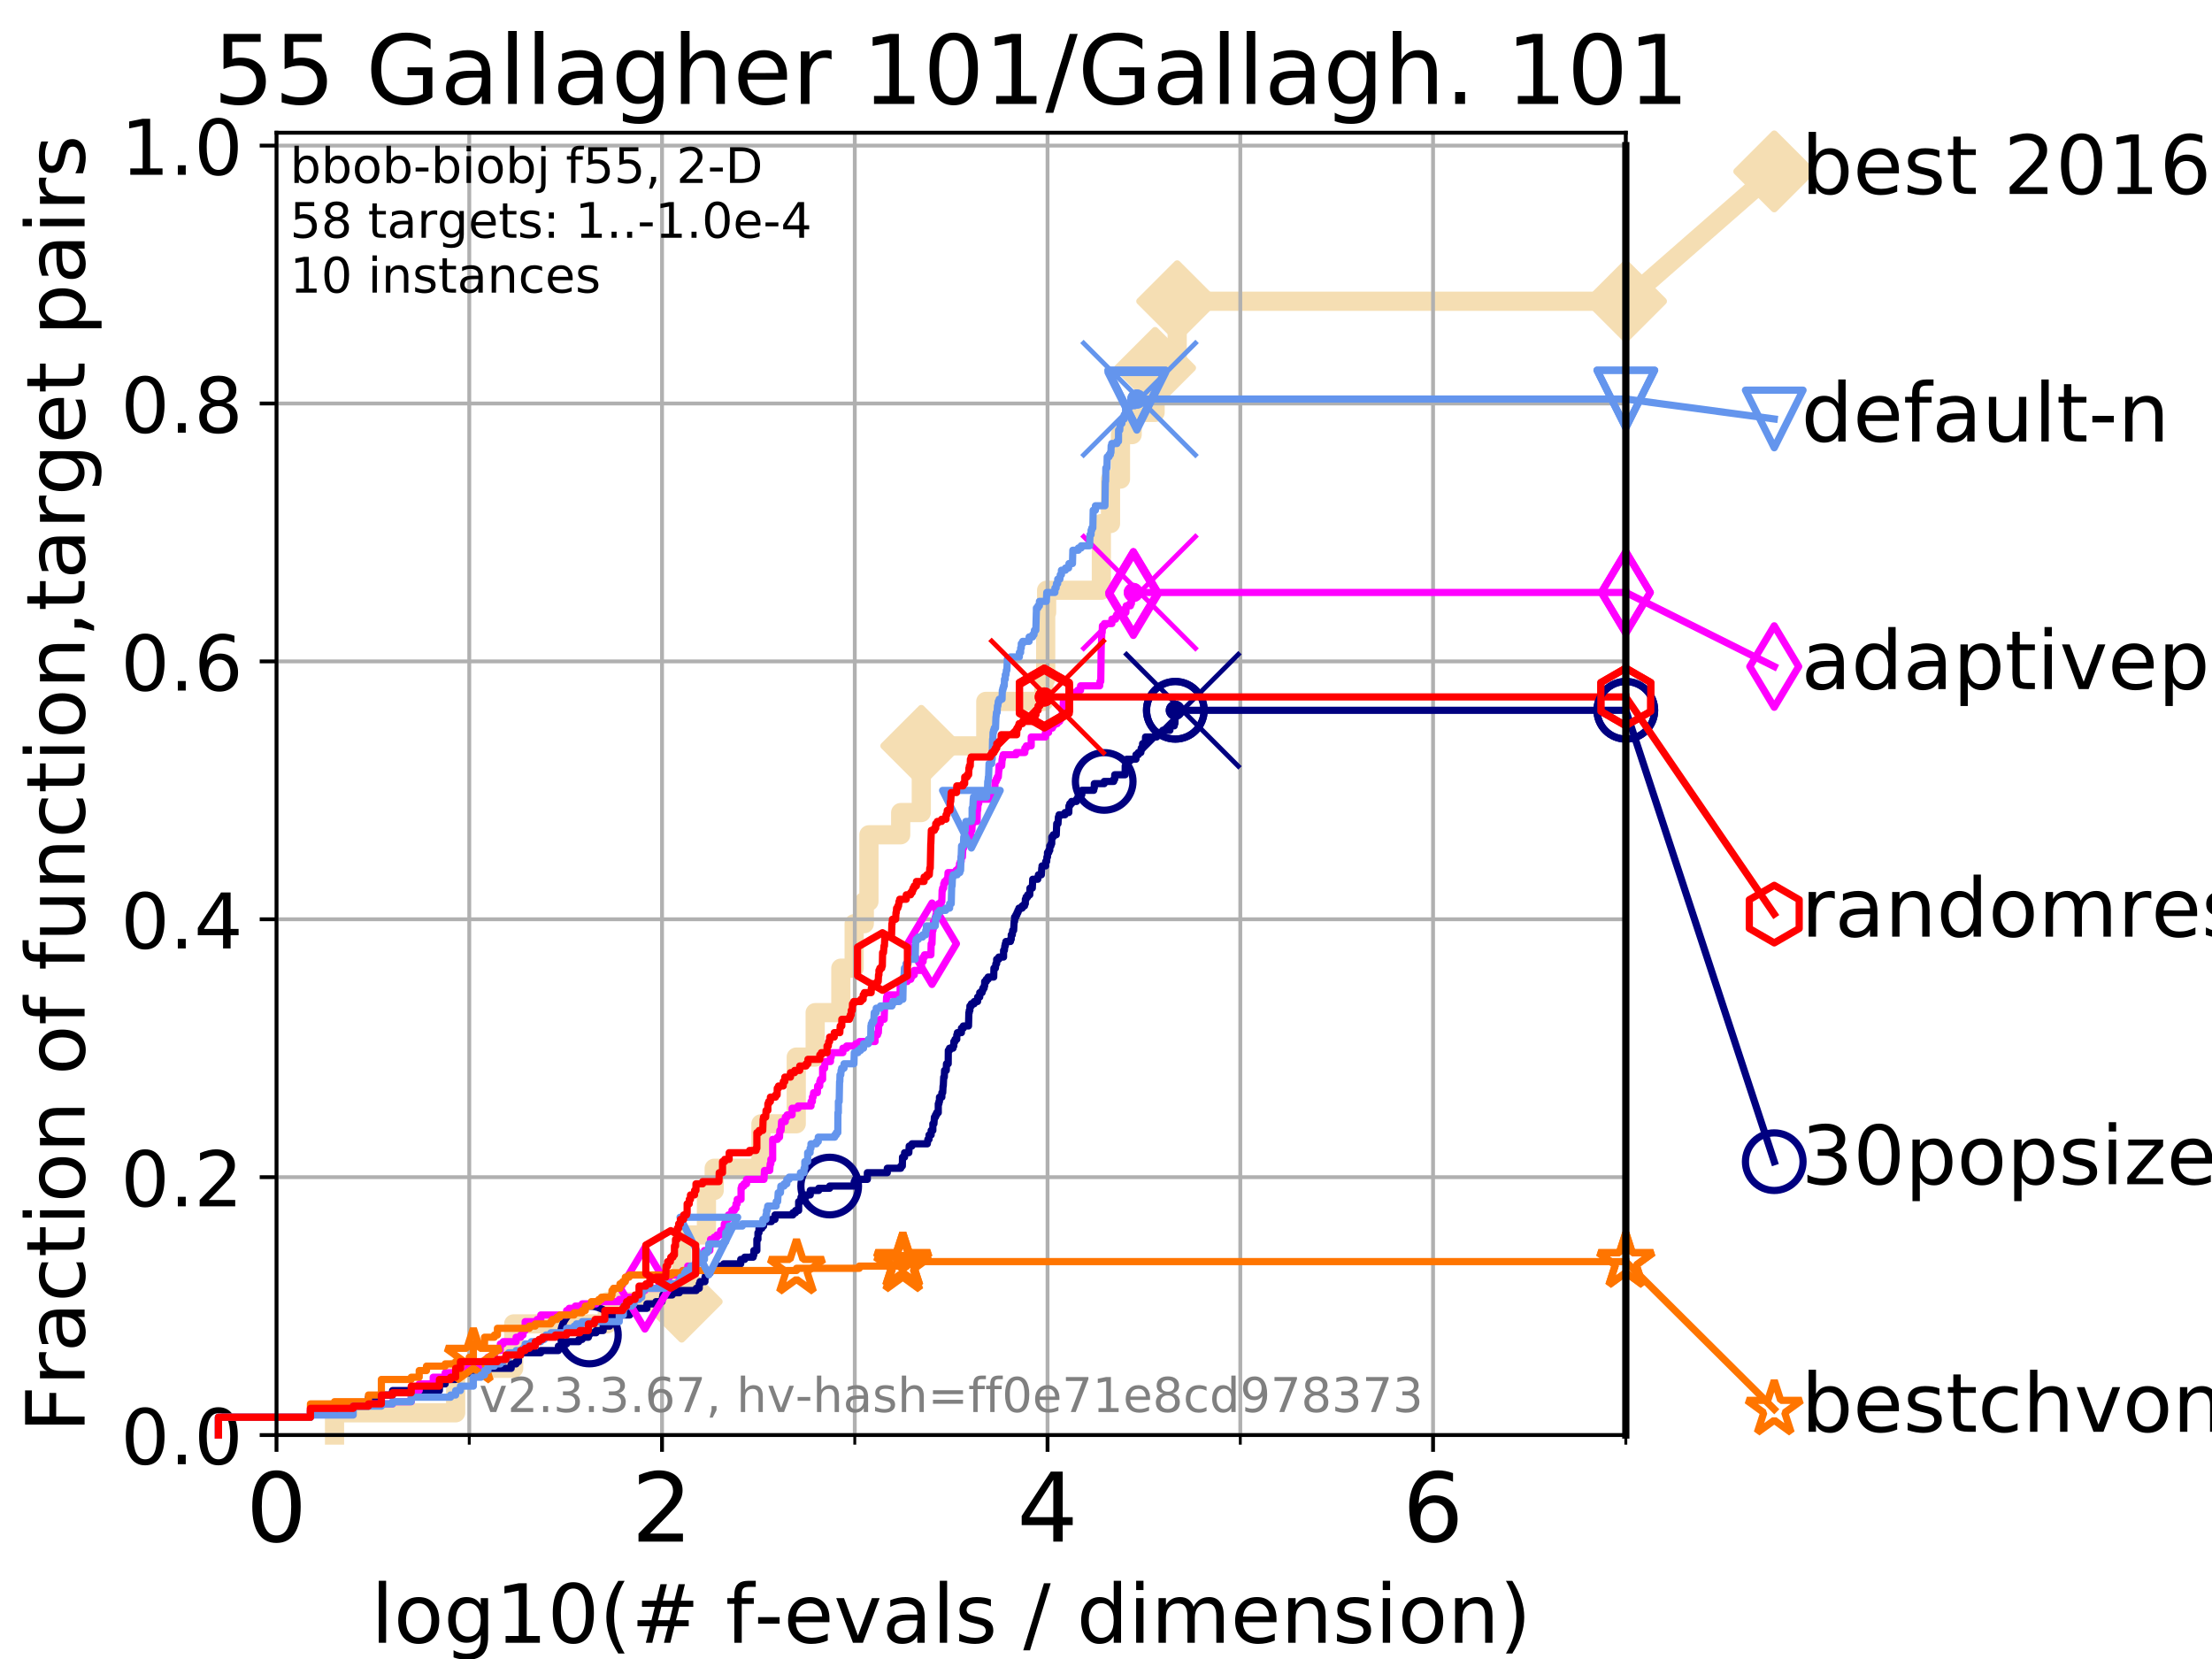 <?xml version="1.0" encoding="utf-8" standalone="no"?>
<!DOCTYPE svg PUBLIC "-//W3C//DTD SVG 1.1//EN"
  "http://www.w3.org/Graphics/SVG/1.1/DTD/svg11.dtd">
<!-- Created with matplotlib (https://matplotlib.org/) -->
<svg height="345.6pt" version="1.1" viewBox="0 0 460.8 345.6" width="460.8pt" xmlns="http://www.w3.org/2000/svg" xmlns:xlink="http://www.w3.org/1999/xlink">
 <defs>
  <style type="text/css">
*{stroke-linecap:butt;stroke-linejoin:round;}
  </style>
 </defs>
 <g id="figure_1">
  <g id="patch_1">
   <path d="M 0 345.6 
L 460.8 345.6 
L 460.8 0 
L 0 0 
z
" style="fill:#ffffff;"/>
  </g>
  <g id="axes_1">
   <g id="patch_2">
    <path d="M 57.6 298.944 
L 338.688 298.944 
L 338.688 27.648 
L 57.6 27.648 
z
" style="fill:#ffffff;"/>
   </g>
   <g id="line2d_1">
    <path d="M 69.688 298.944 
L 69.688 294.313 
L 94.921 294.313 
L 94.921 285.05 
L 107.009 285.05 
L 107.009 275.788 
L 126.507 275.788 
L 126.507 271.157 
L 142.01 271.157 
L 142.01 257.263 
L 147.165 257.263 
L 147.165 248.001 
L 148.78 248.001 
L 148.78 243.37 
L 158.519 243.37 
L 158.519 234.107 
L 165.873 234.107 
L 165.873 220.214 
L 169.814 220.214 
L 169.814 210.951 
L 175.16 210.951 
L 175.16 201.689 
L 177.935 201.689 
L 177.935 192.426 
L 180.05 192.426 
L 180.05 187.795 
L 181.012 187.795 
L 181.012 173.901 
L 187.63 173.901 
L 187.63 169.27 
L 191.923 169.27 
L 191.923 155.377 
L 205.36 155.377 
L 205.36 146.114 
L 217.456 146.114 
L 217.456 141.483 
L 217.837 141.483 
L 217.837 127.589 
L 218.031 127.589 
L 218.031 122.958 
L 229.433 122.958 
L 229.433 109.065 
L 231.339 109.065 
L 231.339 99.802 
L 233.417 99.802 
L 233.417 90.54 
L 235.849 90.54 
L 235.849 85.909 
L 240.628 85.909 
L 240.628 76.646 
L 245.229 76.646 
L 245.229 62.753 
L 338.688 62.753 
" style="fill:none;stroke:#f5deb3;stroke-linecap:square;stroke-width:4;"/>
   </g>
   <g id="line2d_2">
    <defs>
     <path d="M 0 7.778 
L 7.778 0 
L 0 -7.778 
L -7.778 0 
z
" id="meb73b58949" style="stroke:#f5deb3;stroke-linejoin:miter;stroke-width:1.5;"/>
    </defs>
    <g>
     <use style="fill:#f5deb3;stroke:#f5deb3;stroke-linejoin:miter;stroke-width:1.5;" x="142.01" xlink:href="#meb73b58949" y="271.157"/>
     <use style="fill:#f5deb3;stroke:#f5deb3;stroke-linejoin:miter;stroke-width:1.5;" x="191.923" xlink:href="#meb73b58949" y="155.377"/>
     <use style="fill:#f5deb3;stroke:#f5deb3;stroke-linejoin:miter;stroke-width:1.5;" x="240.628" xlink:href="#meb73b58949" y="76.646"/>
     <use style="fill:#f5deb3;stroke:#f5deb3;stroke-linejoin:miter;stroke-width:1.5;" x="245.229" xlink:href="#meb73b58949" y="62.753"/>
     <use style="fill:#f5deb3;stroke:#f5deb3;stroke-linejoin:miter;stroke-width:1.5;" x="338.688" xlink:href="#meb73b58949" y="62.753"/>
    </g>
   </g>
   <g id="line2d_3">
    <path style="fill:none;stroke:#f5deb3;stroke-linecap:square;stroke-width:4;"/>
    <g/>
   </g>
   <g id="line2d_4">
    <path d="M 338.688 62.753 
L 369.608 35.706 
" style="fill:none;stroke:#f5deb3;stroke-linecap:square;stroke-width:4;"/>
    <g>
     <use style="fill:#f5deb3;stroke:#f5deb3;stroke-linejoin:miter;stroke-width:1.5;" x="338.688" xlink:href="#meb73b58949" y="62.753"/>
     <use style="fill:#f5deb3;stroke:#f5deb3;stroke-linejoin:miter;stroke-width:1.5;" x="369.608" xlink:href="#meb73b58949" y="35.706"/>
    </g>
   </g>
   <g id="matplotlib.axis_1">
    <g id="xtick_1">
     <g id="line2d_5">
      <path clip-path="url(#p0e7afb3edc)" d="M 57.6 298.944 
L 57.6 27.648 
" style="fill:none;stroke:#b0b0b0;stroke-linecap:square;stroke-width:0.8;"/>
     </g>
     <g id="line2d_6">
      <defs>
       <path d="M 0 0 
L 0 3.5 
" id="m380437b293" style="stroke:#000000;stroke-width:0.8;"/>
      </defs>
      <g>
       <use style="stroke:#000000;stroke-width:0.8;" x="57.6" xlink:href="#m380437b293" y="298.944"/>
      </g>
     </g>
     <g id="text_1">
      <!-- 0 -->
      <defs>
       <path d="M 31.781 66.406 
Q 24.172 66.406 20.328 58.906 
Q 16.5 51.422 16.5 36.375 
Q 16.5 21.391 20.328 13.891 
Q 24.172 6.391 31.781 6.391 
Q 39.453 6.391 43.281 13.891 
Q 47.125 21.391 47.125 36.375 
Q 47.125 51.422 43.281 58.906 
Q 39.453 66.406 31.781 66.406 
z
M 31.781 74.219 
Q 44.047 74.219 50.516 64.516 
Q 56.984 54.828 56.984 36.375 
Q 56.984 17.969 50.516 8.266 
Q 44.047 -1.422 31.781 -1.422 
Q 19.531 -1.422 13.062 8.266 
Q 6.594 17.969 6.594 36.375 
Q 6.594 54.828 13.062 64.516 
Q 19.531 74.219 31.781 74.219 
z
" id="DejaVuSans-48"/>
      </defs>
      <g transform="translate(51.237 321.141)scale(0.2 -0.2)">
       <use xlink:href="#DejaVuSans-48"/>
      </g>
     </g>
    </g>
    <g id="xtick_2">
     <g id="line2d_7">
      <path clip-path="url(#p0e7afb3edc)" d="M 137.911 298.944 
L 137.911 27.648 
" style="fill:none;stroke:#b0b0b0;stroke-linecap:square;stroke-width:0.8;"/>
     </g>
     <g id="line2d_8">
      <g>
       <use style="stroke:#000000;stroke-width:0.8;" x="137.911" xlink:href="#m380437b293" y="298.944"/>
      </g>
     </g>
     <g id="text_2">
      <!-- 2 -->
      <defs>
       <path d="M 19.188 8.297 
L 53.609 8.297 
L 53.609 0 
L 7.328 0 
L 7.328 8.297 
Q 12.938 14.109 22.625 23.891 
Q 32.328 33.688 34.812 36.531 
Q 39.547 41.844 41.422 45.531 
Q 43.312 49.219 43.312 52.781 
Q 43.312 58.594 39.234 62.25 
Q 35.156 65.922 28.609 65.922 
Q 23.969 65.922 18.812 64.312 
Q 13.672 62.703 7.812 59.422 
L 7.812 69.391 
Q 13.766 71.781 18.938 73 
Q 24.125 74.219 28.422 74.219 
Q 39.75 74.219 46.484 68.547 
Q 53.219 62.891 53.219 53.422 
Q 53.219 48.922 51.531 44.891 
Q 49.859 40.875 45.406 35.406 
Q 44.188 33.984 37.641 27.219 
Q 31.109 20.453 19.188 8.297 
z
" id="DejaVuSans-50"/>
      </defs>
      <g transform="translate(131.548 321.141)scale(0.2 -0.2)">
       <use xlink:href="#DejaVuSans-50"/>
      </g>
     </g>
    </g>
    <g id="xtick_3">
     <g id="line2d_9">
      <path clip-path="url(#p0e7afb3edc)" d="M 218.222 298.944 
L 218.222 27.648 
" style="fill:none;stroke:#b0b0b0;stroke-linecap:square;stroke-width:0.8;"/>
     </g>
     <g id="line2d_10">
      <g>
       <use style="stroke:#000000;stroke-width:0.8;" x="218.222" xlink:href="#m380437b293" y="298.944"/>
      </g>
     </g>
     <g id="text_3">
      <!-- 4 -->
      <defs>
       <path d="M 37.797 64.312 
L 12.891 25.391 
L 37.797 25.391 
z
M 35.203 72.906 
L 47.609 72.906 
L 47.609 25.391 
L 58.016 25.391 
L 58.016 17.188 
L 47.609 17.188 
L 47.609 0 
L 37.797 0 
L 37.797 17.188 
L 4.891 17.188 
L 4.891 26.703 
z
" id="DejaVuSans-52"/>
      </defs>
      <g transform="translate(211.859 321.141)scale(0.2 -0.2)">
       <use xlink:href="#DejaVuSans-52"/>
      </g>
     </g>
    </g>
    <g id="xtick_4">
     <g id="line2d_11">
      <path clip-path="url(#p0e7afb3edc)" d="M 298.533 298.944 
L 298.533 27.648 
" style="fill:none;stroke:#b0b0b0;stroke-linecap:square;stroke-width:0.8;"/>
     </g>
     <g id="line2d_12">
      <g>
       <use style="stroke:#000000;stroke-width:0.8;" x="298.533" xlink:href="#m380437b293" y="298.944"/>
      </g>
     </g>
     <g id="text_4">
      <!-- 6 -->
      <defs>
       <path d="M 33.016 40.375 
Q 26.375 40.375 22.484 35.828 
Q 18.609 31.297 18.609 23.391 
Q 18.609 15.531 22.484 10.953 
Q 26.375 6.391 33.016 6.391 
Q 39.656 6.391 43.531 10.953 
Q 47.406 15.531 47.406 23.391 
Q 47.406 31.297 43.531 35.828 
Q 39.656 40.375 33.016 40.375 
z
M 52.594 71.297 
L 52.594 62.312 
Q 48.875 64.062 45.094 64.984 
Q 41.312 65.922 37.594 65.922 
Q 27.828 65.922 22.672 59.328 
Q 17.531 52.734 16.797 39.406 
Q 19.672 43.656 24.016 45.922 
Q 28.375 48.188 33.594 48.188 
Q 44.578 48.188 50.953 41.516 
Q 57.328 34.859 57.328 23.391 
Q 57.328 12.156 50.688 5.359 
Q 44.047 -1.422 33.016 -1.422 
Q 20.359 -1.422 13.672 8.266 
Q 6.984 17.969 6.984 36.375 
Q 6.984 53.656 15.188 63.938 
Q 23.391 74.219 37.203 74.219 
Q 40.922 74.219 44.703 73.484 
Q 48.484 72.75 52.594 71.297 
z
" id="DejaVuSans-54"/>
      </defs>
      <g transform="translate(292.17 321.141)scale(0.2 -0.2)">
       <use xlink:href="#DejaVuSans-54"/>
      </g>
     </g>
    </g>
    <g id="xtick_5">
     <g id="line2d_13">
      <path clip-path="url(#p0e7afb3edc)" d="M 97.755 298.944 
L 97.755 27.648 
" style="fill:none;stroke:#b0b0b0;stroke-linecap:square;stroke-width:0.8;"/>
     </g>
     <g id="line2d_14">
      <defs>
       <path d="M 0 0 
L 0 2 
" id="m8ba5e8efd3" style="stroke:#000000;stroke-width:0.6;"/>
      </defs>
      <g>
       <use style="stroke:#000000;stroke-width:0.6;" x="97.755" xlink:href="#m8ba5e8efd3" y="298.944"/>
      </g>
     </g>
    </g>
    <g id="xtick_6">
     <g id="line2d_15">
      <path clip-path="url(#p0e7afb3edc)" d="M 178.066 298.944 
L 178.066 27.648 
" style="fill:none;stroke:#b0b0b0;stroke-linecap:square;stroke-width:0.8;"/>
     </g>
     <g id="line2d_16">
      <g>
       <use style="stroke:#000000;stroke-width:0.6;" x="178.066" xlink:href="#m8ba5e8efd3" y="298.944"/>
      </g>
     </g>
    </g>
    <g id="xtick_7">
     <g id="line2d_17">
      <path clip-path="url(#p0e7afb3edc)" d="M 258.377 298.944 
L 258.377 27.648 
" style="fill:none;stroke:#b0b0b0;stroke-linecap:square;stroke-width:0.8;"/>
     </g>
     <g id="line2d_18">
      <g>
       <use style="stroke:#000000;stroke-width:0.6;" x="258.377" xlink:href="#m8ba5e8efd3" y="298.944"/>
      </g>
     </g>
    </g>
    <g id="xtick_8">
     <g id="line2d_19">
      <path clip-path="url(#p0e7afb3edc)" d="M 338.688 298.944 
L 338.688 27.648 
" style="fill:none;stroke:#b0b0b0;stroke-linecap:square;stroke-width:0.8;"/>
     </g>
     <g id="line2d_20">
      <g>
       <use style="stroke:#000000;stroke-width:0.6;" x="338.688" xlink:href="#m8ba5e8efd3" y="298.944"/>
      </g>
     </g>
    </g>
    <g id="text_5">
     <!-- log10(# f-evals / dimension) -->
     <defs>
      <path d="M 9.422 75.984 
L 18.406 75.984 
L 18.406 0 
L 9.422 0 
z
" id="DejaVuSans-108"/>
      <path d="M 30.609 48.391 
Q 23.391 48.391 19.188 42.75 
Q 14.984 37.109 14.984 27.297 
Q 14.984 17.484 19.156 11.844 
Q 23.344 6.203 30.609 6.203 
Q 37.797 6.203 41.984 11.859 
Q 46.188 17.531 46.188 27.297 
Q 46.188 37.016 41.984 42.703 
Q 37.797 48.391 30.609 48.391 
z
M 30.609 56 
Q 42.328 56 49.016 48.375 
Q 55.719 40.766 55.719 27.297 
Q 55.719 13.875 49.016 6.219 
Q 42.328 -1.422 30.609 -1.422 
Q 18.844 -1.422 12.172 6.219 
Q 5.516 13.875 5.516 27.297 
Q 5.516 40.766 12.172 48.375 
Q 18.844 56 30.609 56 
z
" id="DejaVuSans-111"/>
      <path d="M 45.406 27.984 
Q 45.406 37.75 41.375 43.109 
Q 37.359 48.484 30.078 48.484 
Q 22.859 48.484 18.828 43.109 
Q 14.797 37.75 14.797 27.984 
Q 14.797 18.266 18.828 12.891 
Q 22.859 7.516 30.078 7.516 
Q 37.359 7.516 41.375 12.891 
Q 45.406 18.266 45.406 27.984 
z
M 54.391 6.781 
Q 54.391 -7.172 48.188 -13.984 
Q 42 -20.797 29.203 -20.797 
Q 24.469 -20.797 20.266 -20.094 
Q 16.062 -19.391 12.109 -17.922 
L 12.109 -9.188 
Q 16.062 -11.328 19.922 -12.344 
Q 23.781 -13.375 27.781 -13.375 
Q 36.625 -13.375 41.016 -8.766 
Q 45.406 -4.156 45.406 5.172 
L 45.406 9.625 
Q 42.625 4.781 38.281 2.391 
Q 33.938 0 27.875 0 
Q 17.828 0 11.672 7.656 
Q 5.516 15.328 5.516 27.984 
Q 5.516 40.672 11.672 48.328 
Q 17.828 56 27.875 56 
Q 33.938 56 38.281 53.609 
Q 42.625 51.219 45.406 46.391 
L 45.406 54.688 
L 54.391 54.688 
z
" id="DejaVuSans-103"/>
      <path d="M 12.406 8.297 
L 28.516 8.297 
L 28.516 63.922 
L 10.984 60.406 
L 10.984 69.391 
L 28.422 72.906 
L 38.281 72.906 
L 38.281 8.297 
L 54.391 8.297 
L 54.391 0 
L 12.406 0 
z
" id="DejaVuSans-49"/>
      <path d="M 31 75.875 
Q 24.469 64.656 21.281 53.656 
Q 18.109 42.672 18.109 31.391 
Q 18.109 20.125 21.312 9.062 
Q 24.516 -2 31 -13.188 
L 23.188 -13.188 
Q 15.875 -1.703 12.234 9.375 
Q 8.594 20.453 8.594 31.391 
Q 8.594 42.281 12.203 53.312 
Q 15.828 64.359 23.188 75.875 
z
" id="DejaVuSans-40"/>
      <path d="M 51.125 44 
L 36.922 44 
L 32.812 27.688 
L 47.125 27.688 
z
M 43.797 71.781 
L 38.719 51.516 
L 52.984 51.516 
L 58.109 71.781 
L 65.922 71.781 
L 60.891 51.516 
L 76.125 51.516 
L 76.125 44 
L 58.984 44 
L 54.984 27.688 
L 70.516 27.688 
L 70.516 20.219 
L 53.078 20.219 
L 48 0 
L 40.188 0 
L 45.219 20.219 
L 30.906 20.219 
L 25.875 0 
L 18.016 0 
L 23.094 20.219 
L 7.719 20.219 
L 7.719 27.688 
L 24.906 27.688 
L 29 44 
L 13.281 44 
L 13.281 51.516 
L 30.906 51.516 
L 35.891 71.781 
z
" id="DejaVuSans-35"/>
      <path id="DejaVuSans-32"/>
      <path d="M 37.109 75.984 
L 37.109 68.5 
L 28.516 68.5 
Q 23.688 68.5 21.797 66.547 
Q 19.922 64.594 19.922 59.516 
L 19.922 54.688 
L 34.719 54.688 
L 34.719 47.703 
L 19.922 47.703 
L 19.922 0 
L 10.891 0 
L 10.891 47.703 
L 2.297 47.703 
L 2.297 54.688 
L 10.891 54.688 
L 10.891 58.5 
Q 10.891 67.625 15.141 71.797 
Q 19.391 75.984 28.609 75.984 
z
" id="DejaVuSans-102"/>
      <path d="M 4.891 31.391 
L 31.203 31.391 
L 31.203 23.391 
L 4.891 23.391 
z
" id="DejaVuSans-45"/>
      <path d="M 56.203 29.594 
L 56.203 25.203 
L 14.891 25.203 
Q 15.484 15.922 20.484 11.062 
Q 25.484 6.203 34.422 6.203 
Q 39.594 6.203 44.453 7.469 
Q 49.312 8.734 54.109 11.281 
L 54.109 2.781 
Q 49.266 0.734 44.188 -0.344 
Q 39.109 -1.422 33.891 -1.422 
Q 20.797 -1.422 13.156 6.188 
Q 5.516 13.812 5.516 26.812 
Q 5.516 40.234 12.766 48.109 
Q 20.016 56 32.328 56 
Q 43.359 56 49.781 48.891 
Q 56.203 41.797 56.203 29.594 
z
M 47.219 32.234 
Q 47.125 39.594 43.094 43.984 
Q 39.062 48.391 32.422 48.391 
Q 24.906 48.391 20.391 44.141 
Q 15.875 39.891 15.188 32.172 
z
" id="DejaVuSans-101"/>
      <path d="M 2.984 54.688 
L 12.5 54.688 
L 29.594 8.797 
L 46.688 54.688 
L 56.203 54.688 
L 35.688 0 
L 23.484 0 
z
" id="DejaVuSans-118"/>
      <path d="M 34.281 27.484 
Q 23.391 27.484 19.188 25 
Q 14.984 22.516 14.984 16.5 
Q 14.984 11.719 18.141 8.906 
Q 21.297 6.109 26.703 6.109 
Q 34.188 6.109 38.703 11.406 
Q 43.219 16.703 43.219 25.484 
L 43.219 27.484 
z
M 52.203 31.203 
L 52.203 0 
L 43.219 0 
L 43.219 8.297 
Q 40.141 3.328 35.547 0.953 
Q 30.953 -1.422 24.312 -1.422 
Q 15.922 -1.422 10.953 3.297 
Q 6 8.016 6 15.922 
Q 6 25.141 12.172 29.828 
Q 18.359 34.516 30.609 34.516 
L 43.219 34.516 
L 43.219 35.406 
Q 43.219 41.609 39.141 45 
Q 35.062 48.391 27.688 48.391 
Q 23 48.391 18.547 47.266 
Q 14.109 46.141 10.016 43.891 
L 10.016 52.203 
Q 14.938 54.109 19.578 55.047 
Q 24.219 56 28.609 56 
Q 40.484 56 46.344 49.844 
Q 52.203 43.703 52.203 31.203 
z
" id="DejaVuSans-97"/>
      <path d="M 44.281 53.078 
L 44.281 44.578 
Q 40.484 46.531 36.375 47.5 
Q 32.281 48.484 27.875 48.484 
Q 21.188 48.484 17.844 46.438 
Q 14.5 44.391 14.5 40.281 
Q 14.5 37.156 16.891 35.375 
Q 19.281 33.594 26.516 31.984 
L 29.594 31.297 
Q 39.156 29.25 43.188 25.516 
Q 47.219 21.781 47.219 15.094 
Q 47.219 7.469 41.188 3.016 
Q 35.156 -1.422 24.609 -1.422 
Q 20.219 -1.422 15.453 -0.562 
Q 10.688 0.297 5.422 2 
L 5.422 11.281 
Q 10.406 8.688 15.234 7.391 
Q 20.062 6.109 24.812 6.109 
Q 31.156 6.109 34.562 8.281 
Q 37.984 10.453 37.984 14.406 
Q 37.984 18.062 35.516 20.016 
Q 33.062 21.969 24.703 23.781 
L 21.578 24.516 
Q 13.234 26.266 9.516 29.906 
Q 5.812 33.547 5.812 39.891 
Q 5.812 47.609 11.281 51.797 
Q 16.75 56 26.812 56 
Q 31.781 56 36.172 55.266 
Q 40.578 54.547 44.281 53.078 
z
" id="DejaVuSans-115"/>
      <path d="M 25.391 72.906 
L 33.688 72.906 
L 8.297 -9.281 
L 0 -9.281 
z
" id="DejaVuSans-47"/>
      <path d="M 45.406 46.391 
L 45.406 75.984 
L 54.391 75.984 
L 54.391 0 
L 45.406 0 
L 45.406 8.203 
Q 42.578 3.328 38.25 0.953 
Q 33.938 -1.422 27.875 -1.422 
Q 17.969 -1.422 11.734 6.484 
Q 5.516 14.406 5.516 27.297 
Q 5.516 40.188 11.734 48.094 
Q 17.969 56 27.875 56 
Q 33.938 56 38.25 53.625 
Q 42.578 51.266 45.406 46.391 
z
M 14.797 27.297 
Q 14.797 17.391 18.875 11.75 
Q 22.953 6.109 30.078 6.109 
Q 37.203 6.109 41.297 11.75 
Q 45.406 17.391 45.406 27.297 
Q 45.406 37.203 41.297 42.844 
Q 37.203 48.484 30.078 48.484 
Q 22.953 48.484 18.875 42.844 
Q 14.797 37.203 14.797 27.297 
z
" id="DejaVuSans-100"/>
      <path d="M 9.422 54.688 
L 18.406 54.688 
L 18.406 0 
L 9.422 0 
z
M 9.422 75.984 
L 18.406 75.984 
L 18.406 64.594 
L 9.422 64.594 
z
" id="DejaVuSans-105"/>
      <path d="M 52 44.188 
Q 55.375 50.25 60.062 53.125 
Q 64.75 56 71.094 56 
Q 79.641 56 84.281 50.016 
Q 88.922 44.047 88.922 33.016 
L 88.922 0 
L 79.891 0 
L 79.891 32.719 
Q 79.891 40.578 77.094 44.375 
Q 74.312 48.188 68.609 48.188 
Q 61.625 48.188 57.562 43.547 
Q 53.516 38.922 53.516 30.906 
L 53.516 0 
L 44.484 0 
L 44.484 32.719 
Q 44.484 40.625 41.703 44.406 
Q 38.922 48.188 33.109 48.188 
Q 26.219 48.188 22.156 43.531 
Q 18.109 38.875 18.109 30.906 
L 18.109 0 
L 9.078 0 
L 9.078 54.688 
L 18.109 54.688 
L 18.109 46.188 
Q 21.188 51.219 25.484 53.609 
Q 29.781 56 35.688 56 
Q 41.656 56 45.828 52.969 
Q 50 49.953 52 44.188 
z
" id="DejaVuSans-109"/>
      <path d="M 54.891 33.016 
L 54.891 0 
L 45.906 0 
L 45.906 32.719 
Q 45.906 40.484 42.875 44.328 
Q 39.844 48.188 33.797 48.188 
Q 26.516 48.188 22.312 43.547 
Q 18.109 38.922 18.109 30.906 
L 18.109 0 
L 9.078 0 
L 9.078 54.688 
L 18.109 54.688 
L 18.109 46.188 
Q 21.344 51.125 25.703 53.562 
Q 30.078 56 35.797 56 
Q 45.219 56 50.047 50.172 
Q 54.891 44.344 54.891 33.016 
z
" id="DejaVuSans-110"/>
      <path d="M 8.016 75.875 
L 15.828 75.875 
Q 23.141 64.359 26.781 53.312 
Q 30.422 42.281 30.422 31.391 
Q 30.422 20.453 26.781 9.375 
Q 23.141 -1.703 15.828 -13.188 
L 8.016 -13.188 
Q 14.5 -2 17.703 9.062 
Q 20.906 20.125 20.906 31.391 
Q 20.906 42.672 17.703 53.656 
Q 14.5 64.656 8.016 75.875 
z
" id="DejaVuSans-41"/>
     </defs>
     <g transform="translate(77.303 342.218)scale(0.17 -0.17)">
      <use xlink:href="#DejaVuSans-108"/>
      <use x="27.783" xlink:href="#DejaVuSans-111"/>
      <use x="88.965" xlink:href="#DejaVuSans-103"/>
      <use x="152.441" xlink:href="#DejaVuSans-49"/>
      <use x="216.064" xlink:href="#DejaVuSans-48"/>
      <use x="279.688" xlink:href="#DejaVuSans-40"/>
      <use x="318.701" xlink:href="#DejaVuSans-35"/>
      <use x="402.49" xlink:href="#DejaVuSans-32"/>
      <use x="434.277" xlink:href="#DejaVuSans-102"/>
      <use x="469.404" xlink:href="#DejaVuSans-45"/>
      <use x="505.488" xlink:href="#DejaVuSans-101"/>
      <use x="567.012" xlink:href="#DejaVuSans-118"/>
      <use x="626.191" xlink:href="#DejaVuSans-97"/>
      <use x="687.471" xlink:href="#DejaVuSans-108"/>
      <use x="715.254" xlink:href="#DejaVuSans-115"/>
      <use x="767.354" xlink:href="#DejaVuSans-32"/>
      <use x="799.141" xlink:href="#DejaVuSans-47"/>
      <use x="832.832" xlink:href="#DejaVuSans-32"/>
      <use x="864.619" xlink:href="#DejaVuSans-100"/>
      <use x="928.096" xlink:href="#DejaVuSans-105"/>
      <use x="955.879" xlink:href="#DejaVuSans-109"/>
      <use x="1053.291" xlink:href="#DejaVuSans-101"/>
      <use x="1114.814" xlink:href="#DejaVuSans-110"/>
      <use x="1178.193" xlink:href="#DejaVuSans-115"/>
      <use x="1230.293" xlink:href="#DejaVuSans-105"/>
      <use x="1258.076" xlink:href="#DejaVuSans-111"/>
      <use x="1319.258" xlink:href="#DejaVuSans-110"/>
      <use x="1382.637" xlink:href="#DejaVuSans-41"/>
     </g>
    </g>
   </g>
   <g id="matplotlib.axis_2">
    <g id="ytick_1">
     <g id="line2d_21">
      <path clip-path="url(#p0e7afb3edc)" d="M 57.6 298.944 
L 338.688 298.944 
" style="fill:none;stroke:#b0b0b0;stroke-linecap:square;stroke-width:0.8;"/>
     </g>
     <g id="line2d_22">
      <defs>
       <path d="M 0 0 
L -3.5 0 
" id="m65766a3c95" style="stroke:#000000;stroke-width:0.8;"/>
      </defs>
      <g>
       <use style="stroke:#000000;stroke-width:0.8;" x="57.6" xlink:href="#m65766a3c95" y="298.944"/>
      </g>
     </g>
     <g id="text_6">
      <!-- 0.0 -->
      <defs>
       <path d="M 10.688 12.406 
L 21 12.406 
L 21 0 
L 10.688 0 
z
" id="DejaVuSans-46"/>
      </defs>
      <g transform="translate(25.155 305.023)scale(0.16 -0.16)">
       <use xlink:href="#DejaVuSans-48"/>
       <use x="63.623" xlink:href="#DejaVuSans-46"/>
       <use x="95.41" xlink:href="#DejaVuSans-48"/>
      </g>
     </g>
    </g>
    <g id="ytick_2">
     <g id="line2d_23">
      <path clip-path="url(#p0e7afb3edc)" d="M 57.6 245.222 
L 338.688 245.222 
" style="fill:none;stroke:#b0b0b0;stroke-linecap:square;stroke-width:0.8;"/>
     </g>
     <g id="line2d_24">
      <g>
       <use style="stroke:#000000;stroke-width:0.8;" x="57.6" xlink:href="#m65766a3c95" y="245.222"/>
      </g>
     </g>
     <g id="text_7">
      <!-- 0.2 -->
      <g transform="translate(25.155 251.301)scale(0.16 -0.16)">
       <use xlink:href="#DejaVuSans-48"/>
       <use x="63.623" xlink:href="#DejaVuSans-46"/>
       <use x="95.41" xlink:href="#DejaVuSans-50"/>
      </g>
     </g>
    </g>
    <g id="ytick_3">
     <g id="line2d_25">
      <path clip-path="url(#p0e7afb3edc)" d="M 57.6 191.5 
L 338.688 191.5 
" style="fill:none;stroke:#b0b0b0;stroke-linecap:square;stroke-width:0.8;"/>
     </g>
     <g id="line2d_26">
      <g>
       <use style="stroke:#000000;stroke-width:0.8;" x="57.6" xlink:href="#m65766a3c95" y="191.5"/>
      </g>
     </g>
     <g id="text_8">
      <!-- 0.4 -->
      <g transform="translate(25.155 197.579)scale(0.16 -0.16)">
       <use xlink:href="#DejaVuSans-48"/>
       <use x="63.623" xlink:href="#DejaVuSans-46"/>
       <use x="95.41" xlink:href="#DejaVuSans-52"/>
      </g>
     </g>
    </g>
    <g id="ytick_4">
     <g id="line2d_27">
      <path clip-path="url(#p0e7afb3edc)" d="M 57.6 137.778 
L 338.688 137.778 
" style="fill:none;stroke:#b0b0b0;stroke-linecap:square;stroke-width:0.8;"/>
     </g>
     <g id="line2d_28">
      <g>
       <use style="stroke:#000000;stroke-width:0.8;" x="57.6" xlink:href="#m65766a3c95" y="137.778"/>
      </g>
     </g>
     <g id="text_9">
      <!-- 0.6 -->
      <g transform="translate(25.155 143.857)scale(0.16 -0.16)">
       <use xlink:href="#DejaVuSans-48"/>
       <use x="63.623" xlink:href="#DejaVuSans-46"/>
       <use x="95.41" xlink:href="#DejaVuSans-54"/>
      </g>
     </g>
    </g>
    <g id="ytick_5">
     <g id="line2d_29">
      <path clip-path="url(#p0e7afb3edc)" d="M 57.6 84.056 
L 338.688 84.056 
" style="fill:none;stroke:#b0b0b0;stroke-linecap:square;stroke-width:0.8;"/>
     </g>
     <g id="line2d_30">
      <g>
       <use style="stroke:#000000;stroke-width:0.8;" x="57.6" xlink:href="#m65766a3c95" y="84.056"/>
      </g>
     </g>
     <g id="text_10">
      <!-- 0.8 -->
      <defs>
       <path d="M 31.781 34.625 
Q 24.75 34.625 20.719 30.859 
Q 16.703 27.094 16.703 20.516 
Q 16.703 13.922 20.719 10.156 
Q 24.75 6.391 31.781 6.391 
Q 38.812 6.391 42.859 10.172 
Q 46.922 13.969 46.922 20.516 
Q 46.922 27.094 42.891 30.859 
Q 38.875 34.625 31.781 34.625 
z
M 21.922 38.812 
Q 15.578 40.375 12.031 44.719 
Q 8.5 49.078 8.5 55.328 
Q 8.5 64.062 14.719 69.141 
Q 20.953 74.219 31.781 74.219 
Q 42.672 74.219 48.875 69.141 
Q 55.078 64.062 55.078 55.328 
Q 55.078 49.078 51.531 44.719 
Q 48 40.375 41.703 38.812 
Q 48.828 37.156 52.797 32.312 
Q 56.781 27.484 56.781 20.516 
Q 56.781 9.906 50.312 4.234 
Q 43.844 -1.422 31.781 -1.422 
Q 19.734 -1.422 13.25 4.234 
Q 6.781 9.906 6.781 20.516 
Q 6.781 27.484 10.781 32.312 
Q 14.797 37.156 21.922 38.812 
z
M 18.312 54.391 
Q 18.312 48.734 21.844 45.562 
Q 25.391 42.391 31.781 42.391 
Q 38.141 42.391 41.719 45.562 
Q 45.312 48.734 45.312 54.391 
Q 45.312 60.062 41.719 63.234 
Q 38.141 66.406 31.781 66.406 
Q 25.391 66.406 21.844 63.234 
Q 18.312 60.062 18.312 54.391 
z
" id="DejaVuSans-56"/>
      </defs>
      <g transform="translate(25.155 90.135)scale(0.16 -0.16)">
       <use xlink:href="#DejaVuSans-48"/>
       <use x="63.623" xlink:href="#DejaVuSans-46"/>
       <use x="95.41" xlink:href="#DejaVuSans-56"/>
      </g>
     </g>
    </g>
    <g id="ytick_6">
     <g id="line2d_31">
      <path clip-path="url(#p0e7afb3edc)" d="M 57.6 30.334 
L 338.688 30.334 
" style="fill:none;stroke:#b0b0b0;stroke-linecap:square;stroke-width:0.8;"/>
     </g>
     <g id="line2d_32">
      <g>
       <use style="stroke:#000000;stroke-width:0.8;" x="57.6" xlink:href="#m65766a3c95" y="30.334"/>
      </g>
     </g>
     <g id="text_11">
      <!-- 1.0 -->
      <g transform="translate(25.155 36.413)scale(0.16 -0.16)">
       <use xlink:href="#DejaVuSans-49"/>
       <use x="63.623" xlink:href="#DejaVuSans-46"/>
       <use x="95.41" xlink:href="#DejaVuSans-48"/>
      </g>
     </g>
    </g>
    <g id="text_12">
     <!-- Fraction of function,target pairs -->
     <defs>
      <path d="M 9.812 72.906 
L 51.703 72.906 
L 51.703 64.594 
L 19.672 64.594 
L 19.672 43.109 
L 48.578 43.109 
L 48.578 34.812 
L 19.672 34.812 
L 19.672 0 
L 9.812 0 
z
" id="DejaVuSans-70"/>
      <path d="M 41.109 46.297 
Q 39.594 47.172 37.812 47.578 
Q 36.031 48 33.891 48 
Q 26.266 48 22.188 43.047 
Q 18.109 38.094 18.109 28.812 
L 18.109 0 
L 9.078 0 
L 9.078 54.688 
L 18.109 54.688 
L 18.109 46.188 
Q 20.953 51.172 25.484 53.578 
Q 30.031 56 36.531 56 
Q 37.453 56 38.578 55.875 
Q 39.703 55.766 41.062 55.516 
z
" id="DejaVuSans-114"/>
      <path d="M 48.781 52.594 
L 48.781 44.188 
Q 44.969 46.297 41.141 47.344 
Q 37.312 48.391 33.406 48.391 
Q 24.656 48.391 19.812 42.844 
Q 14.984 37.312 14.984 27.297 
Q 14.984 17.281 19.812 11.734 
Q 24.656 6.203 33.406 6.203 
Q 37.312 6.203 41.141 7.25 
Q 44.969 8.297 48.781 10.406 
L 48.781 2.094 
Q 45.016 0.344 40.984 -0.531 
Q 36.969 -1.422 32.422 -1.422 
Q 20.062 -1.422 12.781 6.344 
Q 5.516 14.109 5.516 27.297 
Q 5.516 40.672 12.859 48.328 
Q 20.219 56 33.016 56 
Q 37.156 56 41.109 55.141 
Q 45.062 54.297 48.781 52.594 
z
" id="DejaVuSans-99"/>
      <path d="M 18.312 70.219 
L 18.312 54.688 
L 36.812 54.688 
L 36.812 47.703 
L 18.312 47.703 
L 18.312 18.016 
Q 18.312 11.328 20.141 9.422 
Q 21.969 7.516 27.594 7.516 
L 36.812 7.516 
L 36.812 0 
L 27.594 0 
Q 17.188 0 13.234 3.875 
Q 9.281 7.766 9.281 18.016 
L 9.281 47.703 
L 2.688 47.703 
L 2.688 54.688 
L 9.281 54.688 
L 9.281 70.219 
z
" id="DejaVuSans-116"/>
      <path d="M 8.5 21.578 
L 8.5 54.688 
L 17.484 54.688 
L 17.484 21.922 
Q 17.484 14.156 20.5 10.266 
Q 23.531 6.391 29.594 6.391 
Q 36.859 6.391 41.078 11.031 
Q 45.312 15.672 45.312 23.688 
L 45.312 54.688 
L 54.297 54.688 
L 54.297 0 
L 45.312 0 
L 45.312 8.406 
Q 42.047 3.422 37.719 1 
Q 33.406 -1.422 27.688 -1.422 
Q 18.266 -1.422 13.375 4.438 
Q 8.5 10.297 8.5 21.578 
z
M 31.109 56 
z
" id="DejaVuSans-117"/>
      <path d="M 11.719 12.406 
L 22.016 12.406 
L 22.016 4 
L 14.016 -11.625 
L 7.719 -11.625 
L 11.719 4 
z
" id="DejaVuSans-44"/>
      <path d="M 18.109 8.203 
L 18.109 -20.797 
L 9.078 -20.797 
L 9.078 54.688 
L 18.109 54.688 
L 18.109 46.391 
Q 20.953 51.266 25.266 53.625 
Q 29.594 56 35.594 56 
Q 45.562 56 51.781 48.094 
Q 58.016 40.188 58.016 27.297 
Q 58.016 14.406 51.781 6.484 
Q 45.562 -1.422 35.594 -1.422 
Q 29.594 -1.422 25.266 0.953 
Q 20.953 3.328 18.109 8.203 
z
M 48.688 27.297 
Q 48.688 37.203 44.609 42.844 
Q 40.531 48.484 33.406 48.484 
Q 26.266 48.484 22.188 42.844 
Q 18.109 37.203 18.109 27.297 
Q 18.109 17.391 22.188 11.75 
Q 26.266 6.109 33.406 6.109 
Q 40.531 6.109 44.609 11.75 
Q 48.688 17.391 48.688 27.297 
z
" id="DejaVuSans-112"/>
     </defs>
     <g transform="translate(17.62 298.435)rotate(-90)scale(0.17 -0.17)">
      <use xlink:href="#DejaVuSans-70"/>
      <use x="57.41" xlink:href="#DejaVuSans-114"/>
      <use x="98.523" xlink:href="#DejaVuSans-97"/>
      <use x="159.803" xlink:href="#DejaVuSans-99"/>
      <use x="214.783" xlink:href="#DejaVuSans-116"/>
      <use x="253.992" xlink:href="#DejaVuSans-105"/>
      <use x="281.775" xlink:href="#DejaVuSans-111"/>
      <use x="342.957" xlink:href="#DejaVuSans-110"/>
      <use x="406.336" xlink:href="#DejaVuSans-32"/>
      <use x="438.123" xlink:href="#DejaVuSans-111"/>
      <use x="499.305" xlink:href="#DejaVuSans-102"/>
      <use x="534.51" xlink:href="#DejaVuSans-32"/>
      <use x="566.297" xlink:href="#DejaVuSans-102"/>
      <use x="601.502" xlink:href="#DejaVuSans-117"/>
      <use x="664.881" xlink:href="#DejaVuSans-110"/>
      <use x="728.26" xlink:href="#DejaVuSans-99"/>
      <use x="783.24" xlink:href="#DejaVuSans-116"/>
      <use x="822.449" xlink:href="#DejaVuSans-105"/>
      <use x="850.232" xlink:href="#DejaVuSans-111"/>
      <use x="911.414" xlink:href="#DejaVuSans-110"/>
      <use x="974.793" xlink:href="#DejaVuSans-44"/>
      <use x="1006.58" xlink:href="#DejaVuSans-116"/>
      <use x="1045.789" xlink:href="#DejaVuSans-97"/>
      <use x="1107.068" xlink:href="#DejaVuSans-114"/>
      <use x="1148.166" xlink:href="#DejaVuSans-103"/>
      <use x="1211.643" xlink:href="#DejaVuSans-101"/>
      <use x="1273.166" xlink:href="#DejaVuSans-116"/>
      <use x="1312.375" xlink:href="#DejaVuSans-32"/>
      <use x="1344.162" xlink:href="#DejaVuSans-112"/>
      <use x="1407.639" xlink:href="#DejaVuSans-97"/>
      <use x="1468.918" xlink:href="#DejaVuSans-105"/>
      <use x="1496.701" xlink:href="#DejaVuSans-114"/>
      <use x="1537.814" xlink:href="#DejaVuSans-115"/>
     </g>
    </g>
   </g>
   <g id="line2d_33">
    <defs>
     <path d="M 0 1.5 
C 0.398 1.5 0.779 1.342 1.061 1.061 
C 1.342 0.779 1.5 0.398 1.5 0 
C 1.5 -0.398 1.342 -0.779 1.061 -1.061 
C 0.779 -1.342 0.398 -1.5 0 -1.5 
C -0.398 -1.5 -0.779 -1.342 -1.061 -1.061 
C -1.342 -0.779 -1.5 -0.398 -1.5 0 
C -1.5 0.398 -1.342 0.779 -1.061 1.061 
C -0.779 1.342 -0.398 1.5 0 1.5 
z
" id="me11153572e" style="stroke:#f5deb3;"/>
    </defs>
    <g>
     <use style="fill:#f5deb3;stroke:#f5deb3;" x="245.229" xlink:href="#me11153572e" y="62.753"/>
     <use style="fill:#f5deb3;stroke:#f5deb3;" x="245.229" xlink:href="#me11153572e" y="62.753"/>
    </g>
   </g>
   <g id="line2d_34">
    <defs>
     <path d="M 0 1.5 
C 0.398 1.5 0.779 1.342 1.061 1.061 
C 1.342 0.779 1.5 0.398 1.5 0 
C 1.5 -0.398 1.342 -0.779 1.061 -1.061 
C 0.779 -1.342 0.398 -1.5 0 -1.5 
C -0.398 -1.5 -0.779 -1.342 -1.061 -1.061 
C -1.342 -0.779 -1.5 -0.398 -1.5 0 
C -1.5 0.398 -1.342 0.779 -1.061 1.061 
C -0.779 1.342 -0.398 1.5 0 1.5 
z
" id="maa63b9a51a" style="stroke:#000080;"/>
    </defs>
    <g>
     <use style="fill:#000080;stroke:#000080;" x="244.841" xlink:href="#maa63b9a51a" y="147.967"/>
     <use style="fill:#000080;stroke:#000080;" x="244.841" xlink:href="#maa63b9a51a" y="147.967"/>
    </g>
   </g>
   <g id="line2d_35">
    <path d="M 45.512 298.944 
L 45.512 295.239 
L 64.671 295.239 
L 64.671 293.85 
L 69.688 293.85 
L 69.688 292.923 
L 76.759 292.923 
L 76.759 291.071 
L 79.447 291.071 
L 79.447 290.608 
L 81.776 290.608 
L 81.776 289.682 
L 91.535 289.682 
L 91.535 288.292 
L 92.738 288.292 
L 92.738 287.366 
L 94.921 287.366 
L 94.921 285.977 
L 100.935 285.977 
L 100.935 285.514 
L 101.647 285.514 
L 101.647 285.05 
L 106.489 285.05 
L 106.489 284.124 
L 107.515 284.124 
L 107.515 283.661 
L 108.006 283.661 
L 108.006 282.272 
L 108.484 282.272 
L 108.484 281.809 
L 112.656 281.809 
L 112.656 281.345 
L 116.323 281.345 
L 116.323 280.419 
L 117.203 280.419 
L 117.203 279.956 
L 118.04 279.956 
L 118.04 279.493 
L 120.572 279.493 
L 120.572 279.03 
L 121.265 279.03 
L 121.265 278.567 
L 122.573 278.567 
L 122.573 278.104 
L 122.782 278.104 
L 122.782 277.64 
L 124.178 277.64 
L 124.178 277.177 
L 125.648 277.177 
L 125.648 276.251 
L 127.003 276.251 
L 127.003 275.788 
L 128.26 275.788 
L 128.26 274.399 
L 129.002 274.399 
L 129.002 273.935 
L 131.185 273.935 
L 131.185 273.472 
L 131.815 273.472 
L 131.815 272.546 
L 134.766 272.546 
L 134.766 271.62 
L 136.645 271.62 
L 136.645 271.157 
L 137.911 271.157 
L 137.998 270.231 
L 138.084 270.231 
L 138.084 269.767 
L 140.042 269.767 
L 140.042 269.304 
L 141.521 269.304 
L 141.521 268.841 
L 145.04 268.841 
L 145.04 268.378 
L 145.666 268.378 
L 145.666 267.452 
L 145.833 267.452 
L 145.833 266.989 
L 146.854 266.989 
L 146.854 266.062 
L 147.01 266.062 
L 147.01 265.136 
L 147.967 265.136 
L 147.967 264.673 
L 149.104 264.673 
L 149.104 264.21 
L 149.691 264.21 
L 149.691 263.747 
L 150.766 263.747 
L 150.766 263.284 
L 154.304 263.284 
L 154.304 262.357 
L 155.135 262.357 
L 155.135 261.894 
L 156.895 261.894 
L 156.895 261.431 
L 157.041 261.431 
L 157.041 260.505 
L 157.67 260.505 
L 157.67 258.189 
L 157.893 258.189 
L 157.893 256.8 
L 158.113 256.8 
L 158.113 255.874 
L 158.706 255.874 
L 158.706 255.411 
L 159.072 255.411 
L 159.072 254.484 
L 160.704 254.484 
L 160.704 254.021 
L 161.443 254.021 
L 161.443 253.095 
L 165.175 253.095 
L 165.175 252.632 
L 165.732 252.632 
L 165.732 252.169 
L 166.375 252.169 
L 166.375 250.316 
L 166.779 250.316 
L 166.862 249.39 
L 167.861 249.39 
L 167.861 248.927 
L 168.791 248.927 
L 168.791 248.001 
L 170.554 248.001 
L 170.554 247.538 
L 172.839 247.538 
L 172.839 247.075 
L 177.944 247.075 
L 177.944 246.148 
L 178.162 246.148 
L 178.162 245.685 
L 180.685 245.685 
L 180.685 244.296 
L 184.838 244.296 
L 184.838 243.37 
L 187.645 243.37 
L 187.645 242.906 
L 187.974 242.906 
L 188.009 241.054 
L 188.438 241.054 
L 188.438 240.128 
L 189.328 240.128 
L 189.401 238.738 
L 189.979 238.738 
L 189.979 238.275 
L 193.181 238.275 
L 193.29 237.349 
L 193.536 237.349 
L 193.536 236.423 
L 193.976 236.423 
L 193.976 235.496 
L 194.329 235.496 
L 194.329 234.107 
L 194.554 234.107 
L 194.656 232.718 
L 194.883 232.718 
L 194.883 232.255 
L 195.118 232.255 
L 195.118 231.792 
L 195.459 231.792 
L 195.459 229.939 
L 195.597 229.939 
L 195.597 229.476 
L 195.708 229.476 
L 195.708 228.55 
L 196.208 228.55 
L 196.208 227.623 
L 196.383 227.623 
L 196.456 226.234 
L 196.501 226.234 
L 196.589 224.382 
L 196.718 224.382 
L 196.766 222.992 
L 197.123 222.992 
L 197.167 221.603 
L 197.528 221.603 
L 197.551 218.824 
L 197.8 218.824 
L 197.8 218.361 
L 198.522 218.361 
L 198.522 217.898 
L 198.699 217.898 
L 198.699 216.972 
L 198.948 216.972 
L 198.948 216.509 
L 199.313 216.509 
L 199.313 215.582 
L 199.439 215.582 
L 199.439 215.119 
L 200.281 215.119 
L 200.281 214.193 
L 200.672 214.193 
L 200.672 213.73 
L 201.76 213.73 
L 201.832 210.951 
L 201.91 210.951 
L 201.91 210.488 
L 202.047 210.488 
L 202.047 209.562 
L 202.353 209.562 
L 202.353 209.099 
L 202.947 209.099 
L 202.947 208.635 
L 203.651 208.635 
L 203.651 207.709 
L 204.094 207.709 
L 204.094 206.783 
L 204.581 206.783 
L 204.581 206.32 
L 204.746 206.32 
L 204.746 205.857 
L 205.008 205.857 
L 205.008 205.394 
L 205.123 205.394 
L 205.123 204.467 
L 205.471 204.467 
L 205.471 204.004 
L 205.845 204.004 
L 205.845 203.541 
L 207.009 203.541 
L 207.053 201.689 
L 207.362 201.689 
L 207.456 200.762 
L 207.621 200.762 
L 207.621 199.836 
L 208.068 199.836 
L 208.068 199.373 
L 209.06 199.373 
L 209.06 197.984 
L 209.235 197.984 
L 209.322 197.057 
L 209.422 197.057 
L 209.422 196.594 
L 209.547 196.594 
L 209.547 196.131 
L 210.495 196.131 
L 210.495 195.668 
L 210.659 195.668 
L 210.659 194.742 
L 210.883 194.742 
L 210.95 193.816 
L 211.159 193.816 
L 211.264 191.963 
L 211.357 191.963 
L 211.357 191.037 
L 211.628 191.037 
L 211.628 190.574 
L 211.853 190.574 
L 211.853 190.111 
L 212.054 190.111 
L 212.054 189.648 
L 212.266 189.648 
L 212.266 189.184 
L 212.935 189.184 
L 212.935 188.721 
L 213.427 188.721 
L 213.427 188.258 
L 213.598 188.258 
L 213.598 187.332 
L 213.756 187.332 
L 213.756 186.869 
L 214.082 186.869 
L 214.082 186.406 
L 214.519 186.406 
L 214.558 185.016 
L 215.049 185.016 
L 215.134 183.164 
L 216.183 183.164 
L 216.183 182.701 
L 216.316 182.701 
L 216.316 182.238 
L 216.933 182.238 
L 217.02 180.848 
L 217.074 180.848 
L 217.074 180.385 
L 217.837 180.385 
L 217.837 179.459 
L 218.042 179.459 
L 218.085 178.533 
L 218.21 178.533 
L 218.21 177.606 
L 218.477 177.606 
L 218.477 177.143 
L 218.684 177.143 
L 218.684 176.217 
L 218.925 176.217 
L 218.925 175.754 
L 219.093 175.754 
L 219.104 174.365 
L 219.403 174.365 
L 219.403 173.901 
L 220.04 173.901 
L 220.134 171.586 
L 220.401 171.586 
L 220.482 170.196 
L 220.626 170.196 
L 220.626 169.733 
L 221.857 169.733 
L 221.857 169.27 
L 222.652 169.27 
L 222.683 167.881 
L 222.856 167.881 
L 222.856 167.418 
L 223.233 167.418 
L 223.233 166.955 
L 224.262 166.955 
L 224.262 166.492 
L 224.532 166.492 
L 224.532 166.028 
L 224.982 166.028 
L 224.982 165.565 
L 225.361 165.565 
L 225.361 164.639 
L 227.836 164.639 
L 227.836 164.176 
L 227.963 164.176 
L 227.963 163.25 
L 230.025 163.25 
L 230.025 162.787 
L 232.006 162.787 
L 232.006 162.323 
L 232.217 162.323 
L 232.217 161.397 
L 234.384 161.397 
L 234.402 159.545 
L 234.635 159.545 
L 234.73 158.155 
L 236.641 158.155 
L 236.641 157.229 
L 237.125 157.229 
L 237.125 156.766 
L 237.66 156.766 
L 237.74 155.84 
L 238.021 155.84 
L 238.021 154.914 
L 238.589 154.914 
L 238.633 153.524 
L 240.971 153.524 
L 241.072 152.598 
L 242.224 152.598 
L 242.224 152.135 
L 243.716 152.135 
L 243.716 151.209 
L 244.618 151.209 
L 244.618 150.745 
L 244.759 150.745 
L 244.841 147.967 
L 338.688 147.967 
L 338.688 147.967 
" style="fill:none;stroke:#000080;stroke-linecap:square;stroke-width:1.5;"/>
   </g>
   <g id="line2d_36">
    <defs>
     <path d="M 0 6 
C 1.591 6 3.117 5.368 4.243 4.243 
C 5.368 3.117 6 1.591 6 0 
C 6 -1.591 5.368 -3.117 4.243 -4.243 
C 3.117 -5.368 1.591 -6 0 -6 
C -1.591 -6 -3.117 -5.368 -4.243 -4.243 
C -5.368 -3.117 -6 -1.591 -6 0 
C -6 1.591 -5.368 3.117 -4.243 4.243 
C -3.117 5.368 -1.591 6 0 6 
z
" id="mf18fe6b84a" style="stroke:#000080;stroke-width:1.5;"/>
    </defs>
    <g>
     <use style="fill-opacity:0;stroke:#000080;stroke-width:1.5;" x="122.782" xlink:href="#mf18fe6b84a" y="278.104"/>
     <use style="fill-opacity:0;stroke:#000080;stroke-width:1.5;" x="172.839" xlink:href="#mf18fe6b84a" y="247.075"/>
     <use style="fill-opacity:0;stroke:#000080;stroke-width:1.5;" x="230.025" xlink:href="#mf18fe6b84a" y="162.787"/>
     <use style="fill-opacity:0;stroke:#000080;stroke-width:1.5;" x="244.841" xlink:href="#mf18fe6b84a" y="147.967"/>
     <use style="fill-opacity:0;stroke:#000080;stroke-width:1.5;" x="244.841" xlink:href="#mf18fe6b84a" y="147.967"/>
     <use style="fill-opacity:0;stroke:#000080;stroke-width:1.5;" x="338.688" xlink:href="#mf18fe6b84a" y="147.967"/>
    </g>
   </g>
   <g id="line2d_37">
    <path style="fill:none;stroke:#000080;stroke-linecap:square;stroke-width:1.5;"/>
    <g/>
   </g>
   <g id="line2d_38">
    <path clip-path="url(#p0e7afb3edc)" d="M 246.312 147.967 
" style="fill:none;stroke:#000080;stroke-linecap:square;stroke-width:1.5;"/>
    <defs>
     <path d="M -12 12 
L 12 -12 
M -12 -12 
L 12 12 
" id="mcd92ef1caf" style="stroke:#000080;"/>
    </defs>
    <g clip-path="url(#p0e7afb3edc)">
     <use style="fill:#000080;stroke:#000080;" x="246.312" xlink:href="#mcd92ef1caf" y="147.967"/>
    </g>
   </g>
   <g id="line2d_39">
    <defs>
     <path d="M 0 1.5 
C 0.398 1.5 0.779 1.342 1.061 1.061 
C 1.342 0.779 1.5 0.398 1.5 0 
C 1.5 -0.398 1.342 -0.779 1.061 -1.061 
C 0.779 -1.342 0.398 -1.5 0 -1.5 
C -0.398 -1.5 -0.779 -1.342 -1.061 -1.061 
C -1.342 -0.779 -1.5 -0.398 -1.5 0 
C -1.5 0.398 -1.342 0.779 -1.061 1.061 
C -0.779 1.342 -0.398 1.5 0 1.5 
z
" id="m182b6f3287" style="stroke:#ff00ff;"/>
    </defs>
    <g>
     <use style="fill:#ff00ff;stroke:#ff00ff;" x="236.098" xlink:href="#m182b6f3287" y="123.421"/>
     <use style="fill:#ff00ff;stroke:#ff00ff;" x="236.098" xlink:href="#m182b6f3287" y="123.421"/>
    </g>
   </g>
   <g id="line2d_40">
    <path d="M 45.512 298.944 
L 45.512 295.239 
L 64.671 295.239 
L 64.671 293.387 
L 69.688 293.387 
L 69.688 292.923 
L 73.579 292.923 
L 73.579 292.46 
L 81.776 292.46 
L 81.776 291.997 
L 85.667 291.997 
L 85.667 289.682 
L 87.33 289.682 
L 87.33 288.292 
L 90.243 288.292 
L 90.243 286.903 
L 92.738 286.903 
L 92.738 285.977 
L 94.921 285.977 
L 94.921 285.514 
L 96.861 285.514 
L 96.861 285.05 
L 99.418 285.05 
L 99.418 284.587 
L 100.193 284.587 
L 100.193 283.661 
L 101.647 283.661 
L 101.647 282.735 
L 102.989 282.735 
L 102.989 281.345 
L 104.235 281.345 
L 104.235 279.956 
L 104.826 279.956 
L 104.826 279.493 
L 107.515 279.493 
L 107.515 278.567 
L 108.484 278.567 
L 108.484 278.104 
L 108.949 278.104 
L 108.949 277.177 
L 109.402 277.177 
L 109.402 275.325 
L 111.897 275.325 
L 111.897 274.862 
L 112.656 274.862 
L 112.656 273.935 
L 118.04 273.935 
L 118.04 273.009 
L 118.577 273.009 
L 118.577 272.546 
L 119.85 272.546 
L 119.85 272.083 
L 121.265 272.083 
L 121.265 271.62 
L 124.178 271.62 
L 124.178 271.157 
L 129.002 271.157 
L 129.002 270.694 
L 130.128 270.694 
L 130.128 270.231 
L 133.466 270.231 
L 133.466 269.304 
L 133.8 269.304 
L 133.8 268.841 
L 134.343 268.841 
L 134.343 268.378 
L 137.29 268.378 
L 137.29 267.452 
L 137.559 267.452 
L 137.559 266.526 
L 139.091 266.526 
L 139.091 266.062 
L 139.494 266.062 
L 139.494 265.599 
L 142.216 265.599 
L 142.216 264.673 
L 143.273 264.673 
L 143.273 263.747 
L 144.924 263.747 
L 144.924 263.284 
L 145.327 263.284 
L 145.327 262.357 
L 145.833 262.357 
L 145.833 261.894 
L 146.591 261.894 
L 146.697 260.968 
L 146.749 260.968 
L 146.749 260.505 
L 147.868 260.505 
L 147.868 259.579 
L 148.015 259.579 
L 148.015 258.189 
L 148.78 258.189 
L 148.78 257.726 
L 149.378 257.726 
L 149.378 257.263 
L 150.042 257.263 
L 150.129 256.337 
L 150.808 256.337 
L 150.891 254.948 
L 151.138 254.948 
L 151.138 254.021 
L 151.74 254.021 
L 151.74 253.095 
L 152.474 253.095 
L 152.474 252.169 
L 152.996 252.169 
L 152.996 251.706 
L 153.323 251.706 
L 153.323 250.779 
L 153.574 250.779 
L 153.574 249.853 
L 154.372 249.853 
L 154.372 247.538 
L 154.507 247.538 
L 154.507 247.075 
L 154.972 247.075 
L 154.972 246.611 
L 155.521 246.611 
L 155.521 245.685 
L 159.15 245.685 
L 159.253 243.833 
L 160.346 243.833 
L 160.442 242.443 
L 160.585 242.443 
L 160.585 241.517 
L 160.961 241.517 
L 160.961 237.349 
L 161.956 237.349 
L 161.956 236.886 
L 162.389 236.886 
L 162.454 235.496 
L 162.708 235.496 
L 162.813 233.644 
L 163.59 233.644 
L 163.59 232.718 
L 163.966 232.718 
L 163.966 232.255 
L 165.01 232.255 
L 165.01 230.865 
L 166.255 230.865 
L 166.255 230.402 
L 168.953 230.402 
L 168.953 229.476 
L 169.23 229.476 
L 169.23 228.55 
L 169.389 228.55 
L 169.489 227.623 
L 170.27 227.623 
L 170.324 226.234 
L 170.767 226.234 
L 170.767 225.308 
L 170.925 225.308 
L 170.925 224.845 
L 171.366 224.845 
L 171.366 222.529 
L 171.784 222.529 
L 171.859 221.14 
L 173.003 221.14 
L 173.003 220.214 
L 173.165 220.214 
L 173.165 219.287 
L 175.587 219.287 
L 175.587 218.361 
L 176.364 218.361 
L 176.364 217.898 
L 178.257 217.898 
L 178.257 217.435 
L 179.05 217.435 
L 179.05 216.972 
L 182.296 216.972 
L 182.296 215.582 
L 182.802 215.582 
L 182.802 215.119 
L 182.98 215.119 
L 183.059 213.267 
L 183.351 213.267 
L 183.351 212.34 
L 184.188 212.34 
L 184.267 210.025 
L 184.334 210.025 
L 184.334 209.562 
L 184.6 209.562 
L 184.696 207.709 
L 184.832 207.709 
L 184.832 207.246 
L 187.499 207.246 
L 187.524 205.394 
L 187.994 205.394 
L 187.994 204.467 
L 189.01 204.467 
L 189.01 204.004 
L 189.735 204.004 
L 189.735 203.541 
L 189.948 203.541 
L 189.948 203.078 
L 190.457 203.078 
L 190.457 202.152 
L 191.808 202.152 
L 191.808 201.689 
L 191.959 201.689 
L 191.959 200.299 
L 192.305 200.299 
L 192.305 199.373 
L 192.584 199.373 
L 192.584 198.91 
L 193.923 198.91 
L 193.976 196.594 
L 194.15 196.594 
L 194.243 193.816 
L 194.36 193.816 
L 194.36 193.353 
L 194.473 193.353 
L 194.473 191.963 
L 194.817 191.963 
L 194.827 191.037 
L 194.963 191.037 
L 194.963 190.574 
L 195.082 190.574 
L 195.144 189.184 
L 195.265 189.184 
L 195.265 188.721 
L 195.488 188.721 
L 195.488 188.258 
L 196.05 188.258 
L 196.05 187.795 
L 196.199 187.795 
L 196.26 185.479 
L 196.358 185.479 
L 196.358 185.016 
L 196.565 185.016 
L 196.601 184.09 
L 196.769 184.09 
L 196.769 183.627 
L 197.211 183.627 
L 197.211 183.164 
L 197.416 183.164 
L 197.494 181.775 
L 199.16 181.775 
L 199.16 181.311 
L 199.622 181.311 
L 199.622 180.848 
L 199.874 180.848 
L 199.886 179.922 
L 200.06 179.922 
L 200.06 179.459 
L 200.222 179.459 
L 200.222 178.533 
L 200.487 178.533 
L 200.569 176.68 
L 200.736 176.68 
L 200.809 175.291 
L 200.974 175.291 
L 200.974 174.828 
L 201.464 174.828 
L 201.464 174.365 
L 201.99 174.365 
L 201.99 173.901 
L 202.249 173.901 
L 202.249 172.975 
L 202.47 172.975 
L 202.521 171.586 
L 202.69 171.586 
L 202.69 171.123 
L 203.55 171.123 
L 203.601 168.807 
L 203.667 168.807 
L 203.747 167.418 
L 203.881 167.418 
L 203.896 166.492 
L 206.359 166.492 
L 206.359 166.028 
L 207.206 166.028 
L 207.279 162.787 
L 207.524 162.787 
L 207.524 162.323 
L 207.747 162.323 
L 207.747 161.86 
L 207.966 161.86 
L 208.07 160.471 
L 208.11 160.471 
L 208.11 159.545 
L 208.669 159.545 
L 208.757 158.155 
L 208.836 158.155 
L 208.836 157.692 
L 208.974 157.692 
L 208.974 157.229 
L 211.673 157.229 
L 211.673 156.766 
L 213.491 156.766 
L 213.491 155.84 
L 213.797 155.84 
L 213.797 155.377 
L 214.817 155.377 
L 214.828 153.524 
L 217.773 153.524 
L 217.773 152.598 
L 218.444 152.598 
L 218.444 151.672 
L 219.229 151.672 
L 219.229 151.209 
L 219.519 151.209 
L 219.519 150.745 
L 220.252 150.745 
L 220.252 150.282 
L 220.747 150.282 
L 220.747 149.819 
L 221.032 149.819 
L 221.032 149.356 
L 221.287 149.356 
L 221.289 147.504 
L 221.459 147.504 
L 221.545 145.651 
L 222.399 145.651 
L 222.399 145.188 
L 222.665 145.188 
L 222.665 144.725 
L 223.003 144.725 
L 223.003 144.262 
L 224.479 144.262 
L 224.479 143.799 
L 225.098 143.799 
L 225.098 142.872 
L 229.086 142.872 
L 229.146 141.946 
L 229.309 141.946 
L 229.413 134.073 
L 229.468 134.073 
L 229.516 131.757 
L 229.603 131.757 
L 229.652 130.368 
L 230.055 130.368 
L 230.055 129.905 
L 231.626 129.905 
L 231.626 128.979 
L 232.392 128.979 
L 232.392 128.516 
L 232.615 128.516 
L 232.615 128.053 
L 233.167 128.053 
L 233.167 127.589 
L 234.545 127.589 
L 234.61 126.2 
L 235.498 126.2 
L 235.498 125.737 
L 235.695 125.737 
L 235.695 124.811 
L 236.008 124.811 
L 236.098 123.421 
L 338.688 123.421 
L 338.688 123.421 
" style="fill:none;stroke:#ff00ff;stroke-linecap:square;stroke-width:1.5;"/>
   </g>
   <g id="line2d_41">
    <defs>
     <path d="M 0 8.485 
L 5.091 0 
L 0 -8.485 
L -5.091 0 
z
" id="mbb70f7e2c8" style="stroke:#ff00ff;stroke-linejoin:miter;stroke-width:1.5;"/>
    </defs>
    <g>
     <use style="fill-opacity:0;stroke:#ff00ff;stroke-linejoin:miter;stroke-width:1.5;" x="134.343" xlink:href="#mbb70f7e2c8" y="268.378"/>
     <use style="fill-opacity:0;stroke:#ff00ff;stroke-linejoin:miter;stroke-width:1.5;" x="194.15" xlink:href="#mbb70f7e2c8" y="196.594"/>
     <use style="fill-opacity:0;stroke:#ff00ff;stroke-linejoin:miter;stroke-width:1.5;" x="236.098" xlink:href="#mbb70f7e2c8" y="123.884"/>
     <use style="fill-opacity:0;stroke:#ff00ff;stroke-linejoin:miter;stroke-width:1.5;" x="236.098" xlink:href="#mbb70f7e2c8" y="123.421"/>
     <use style="fill-opacity:0;stroke:#ff00ff;stroke-linejoin:miter;stroke-width:1.5;" x="236.098" xlink:href="#mbb70f7e2c8" y="123.421"/>
     <use style="fill-opacity:0;stroke:#ff00ff;stroke-linejoin:miter;stroke-width:1.5;" x="338.688" xlink:href="#mbb70f7e2c8" y="123.421"/>
    </g>
   </g>
   <g id="line2d_42">
    <path style="fill:none;stroke:#ff00ff;stroke-linecap:square;stroke-width:1.5;"/>
    <g/>
   </g>
   <g id="line2d_43">
    <path clip-path="url(#p0e7afb3edc)" d="M 237.386 123.421 
" style="fill:none;stroke:#ff00ff;stroke-linecap:square;stroke-width:1.5;"/>
    <defs>
     <path d="M -12 12 
L 12 -12 
M -12 -12 
L 12 12 
" id="m597c019c6e" style="stroke:#ff00ff;"/>
    </defs>
    <g clip-path="url(#p0e7afb3edc)">
     <use style="fill:#ff00ff;stroke:#ff00ff;" x="237.386" xlink:href="#m597c019c6e" y="123.421"/>
    </g>
   </g>
   <g id="line2d_44">
    <defs>
     <path d="M 0 1.5 
C 0.398 1.5 0.779 1.342 1.061 1.061 
C 1.342 0.779 1.5 0.398 1.5 0 
C 1.5 -0.398 1.342 -0.779 1.061 -1.061 
C 0.779 -1.342 0.398 -1.5 0 -1.5 
C -0.398 -1.5 -0.779 -1.342 -1.061 -1.061 
C -1.342 -0.779 -1.5 -0.398 -1.5 0 
C -1.5 0.398 -1.342 0.779 -1.061 1.061 
C -0.779 1.342 -0.398 1.5 0 1.5 
z
" id="m0562e6d766" style="stroke:#ff7500;"/>
    </defs>
    <g>
     <use style="fill:#ff7500;stroke:#ff7500;" x="188.068" xlink:href="#m0562e6d766" y="262.821"/>
     <use style="fill:#ff7500;stroke:#ff7500;" x="188.068" xlink:href="#m0562e6d766" y="262.821"/>
    </g>
   </g>
   <g id="line2d_45">
    <path d="M 45.512 298.944 
L 45.512 295.239 
L 64.671 295.239 
L 64.671 292.46 
L 69.688 292.46 
L 69.688 291.997 
L 76.759 291.997 
L 76.759 290.608 
L 79.447 290.608 
L 79.447 287.366 
L 85.667 287.366 
L 85.667 286.903 
L 87.33 286.903 
L 87.33 285.514 
L 88.847 285.514 
L 88.847 284.587 
L 92.738 284.587 
L 92.738 284.124 
L 94.921 284.124 
L 94.921 283.661 
L 97.755 283.661 
L 97.755 282.735 
L 98.606 282.735 
L 98.606 279.956 
L 100.935 279.956 
L 100.935 278.567 
L 102.989 278.567 
L 102.989 278.104 
L 103.623 278.104 
L 103.623 276.714 
L 110.274 276.714 
L 110.274 276.251 
L 111.506 276.251 
L 111.506 275.788 
L 114.751 275.788 
L 114.751 275.325 
L 115.077 275.325 
L 115.077 274.862 
L 116.02 274.862 
L 116.02 274.399 
L 116.621 274.399 
L 116.621 273.935 
L 119.603 273.935 
L 119.603 273.472 
L 121.265 273.472 
L 121.265 273.009 
L 121.931 273.009 
L 121.931 272.083 
L 123.193 272.083 
L 123.193 271.157 
L 124.744 271.157 
L 124.744 270.694 
L 125.292 270.694 
L 125.292 270.231 
L 127.326 270.231 
L 127.326 269.767 
L 127.485 269.767 
L 127.485 268.841 
L 127.799 268.841 
L 127.799 268.378 
L 129.147 268.378 
L 129.147 267.452 
L 129.714 267.452 
L 129.714 266.989 
L 130.264 266.989 
L 130.264 266.062 
L 131.056 266.062 
L 131.056 265.599 
L 139.887 265.599 
L 139.887 265.136 
L 142.284 265.136 
L 142.284 264.673 
L 165.926 264.673 
L 165.926 264.21 
L 179.008 264.21 
L 179.008 263.747 
L 188.068 263.747 
L 188.068 262.821 
L 338.688 262.821 
" style="fill:none;stroke:#ff7500;stroke-linecap:square;stroke-width:1.5;"/>
   </g>
   <g id="line2d_46">
    <defs>
     <path d="M 0 -6 
L -1.347 -1.854 
L -5.706 -1.854 
L -2.18 0.708 
L -3.527 4.854 
L -0 2.292 
L 3.527 4.854 
L 2.18 0.708 
L 5.706 -1.854 
L 1.347 -1.854 
z
" id="m82fc9b4ee6" style="stroke:#ff7500;stroke-linejoin:bevel;stroke-width:1.5;"/>
    </defs>
    <g>
     <use style="fill-opacity:0;stroke:#ff7500;stroke-linejoin:bevel;stroke-width:1.5;" x="98.606" xlink:href="#m82fc9b4ee6" y="282.735"/>
     <use style="fill-opacity:0;stroke:#ff7500;stroke-linejoin:bevel;stroke-width:1.5;" x="165.926" xlink:href="#m82fc9b4ee6" y="264.21"/>
     <use style="fill-opacity:0;stroke:#ff7500;stroke-linejoin:bevel;stroke-width:1.5;" x="188.068" xlink:href="#m82fc9b4ee6" y="263.747"/>
     <use style="fill-opacity:0;stroke:#ff7500;stroke-linejoin:bevel;stroke-width:1.5;" x="188.068" xlink:href="#m82fc9b4ee6" y="262.821"/>
     <use style="fill-opacity:0;stroke:#ff7500;stroke-linejoin:bevel;stroke-width:1.5;" x="188.068" xlink:href="#m82fc9b4ee6" y="262.821"/>
     <use style="fill-opacity:0;stroke:#ff7500;stroke-linejoin:bevel;stroke-width:1.5;" x="338.688" xlink:href="#m82fc9b4ee6" y="262.821"/>
    </g>
   </g>
   <g id="line2d_47">
    <path style="fill:none;stroke:#ff7500;stroke-linecap:square;stroke-width:1.5;"/>
    <g/>
   </g>
   <g id="line2d_48">
    <defs>
     <path d="M 0 1.5 
C 0.398 1.5 0.779 1.342 1.061 1.061 
C 1.342 0.779 1.5 0.398 1.5 0 
C 1.5 -0.398 1.342 -0.779 1.061 -1.061 
C 0.779 -1.342 0.398 -1.5 0 -1.5 
C -0.398 -1.5 -0.779 -1.342 -1.061 -1.061 
C -1.342 -0.779 -1.5 -0.398 -1.5 0 
C -1.5 0.398 -1.342 0.779 -1.061 1.061 
C -0.779 1.342 -0.398 1.5 0 1.5 
z
" id="m39773892da" style="stroke:#6495ed;"/>
    </defs>
    <g>
     <use style="fill:#6495ed;stroke:#6495ed;" x="236.825" xlink:href="#m39773892da" y="83.13"/>
     <use style="fill:#6495ed;stroke:#6495ed;" x="236.825" xlink:href="#m39773892da" y="83.13"/>
    </g>
   </g>
   <g id="line2d_49">
    <path d="M 45.512 298.944 
L 45.512 295.239 
L 64.671 295.239 
L 64.671 294.776 
L 73.579 294.776 
L 73.579 292.923 
L 79.447 292.923 
L 79.447 292.46 
L 81.776 292.46 
L 81.776 291.997 
L 85.667 291.997 
L 85.667 291.071 
L 93.864 291.071 
L 93.864 290.608 
L 94.921 290.608 
L 94.921 289.682 
L 95.918 289.682 
L 95.918 288.755 
L 98.606 288.755 
L 98.606 286.903 
L 100.193 286.903 
L 100.193 286.44 
L 100.935 286.44 
L 100.935 285.514 
L 101.647 285.514 
L 101.647 284.587 
L 102.989 284.587 
L 102.989 284.124 
L 104.235 284.124 
L 104.235 283.661 
L 104.826 283.661 
L 104.826 283.198 
L 105.398 283.198 
L 105.398 282.735 
L 105.952 282.735 
L 105.952 281.809 
L 107.515 281.809 
L 107.515 281.345 
L 108.949 281.345 
L 108.949 280.882 
L 109.402 280.882 
L 109.402 279.956 
L 110.694 279.956 
L 110.694 279.493 
L 112.656 279.493 
L 112.656 279.03 
L 113.383 279.03 
L 113.383 278.567 
L 113.735 278.567 
L 113.735 278.104 
L 114.751 278.104 
L 114.751 277.64 
L 118.04 277.64 
L 118.04 276.714 
L 119.603 276.714 
L 119.603 276.251 
L 120.094 276.251 
L 120.094 275.788 
L 121.265 275.788 
L 121.265 275.325 
L 129.002 275.325 
L 129.002 273.935 
L 129.853 273.935 
L 129.853 272.083 
L 131.566 272.083 
L 131.566 271.62 
L 132.06 271.62 
L 132.06 270.694 
L 133.125 270.694 
L 133.125 270.231 
L 133.689 270.231 
L 133.689 268.841 
L 134.128 268.841 
L 134.128 268.378 
L 138.511 268.378 
L 138.511 267.915 
L 138.678 267.915 
L 138.678 267.452 
L 141.307 267.452 
L 141.307 266.989 
L 141.802 266.989 
L 141.802 266.062 
L 142.62 266.062 
L 142.62 265.136 
L 142.95 265.136 
L 142.95 264.673 
L 143.903 264.673 
L 143.903 263.747 
L 144.748 263.747 
L 144.748 263.284 
L 145.384 263.284 
L 145.384 262.357 
L 146.749 262.357 
L 146.749 260.968 
L 147.318 260.968 
L 147.318 260.505 
L 147.62 260.505 
L 147.67 259.116 
L 150.766 259.116 
L 150.766 258.653 
L 151.179 258.653 
L 151.179 256.8 
L 151.542 256.8 
L 151.542 256.337 
L 151.858 256.337 
L 151.858 255.411 
L 154.641 255.411 
L 154.641 254.948 
L 158.916 254.948 
L 158.916 254.021 
L 159.558 254.021 
L 159.558 253.095 
L 159.683 253.095 
L 159.683 252.169 
L 159.833 252.169 
L 159.932 251.243 
L 161.69 251.243 
L 161.69 250.316 
L 161.999 250.316 
L 162.109 248.464 
L 162.581 248.464 
L 162.666 247.075 
L 163.348 247.075 
L 163.348 246.611 
L 163.907 246.611 
L 163.907 245.685 
L 164.391 245.685 
L 164.391 245.222 
L 166.746 245.222 
L 166.746 244.296 
L 167.497 244.296 
L 167.497 243.37 
L 167.656 243.37 
L 167.656 241.98 
L 168.248 241.98 
L 168.248 240.128 
L 168.761 240.128 
L 168.761 239.201 
L 168.938 239.201 
L 168.938 238.275 
L 170.078 238.275 
L 170.078 237.812 
L 170.46 237.812 
L 170.46 236.886 
L 173.889 236.886 
L 173.889 236.423 
L 174.218 236.423 
L 174.218 235.96 
L 174.531 235.96 
L 174.552 231.792 
L 174.648 231.792 
L 174.648 229.476 
L 174.817 229.476 
L 174.901 225.308 
L 174.953 225.308 
L 174.984 223.918 
L 175.15 223.918 
L 175.212 222.992 
L 175.324 222.992 
L 175.324 222.529 
L 175.827 222.529 
L 175.827 221.603 
L 177.891 221.603 
L 177.961 219.287 
L 178.742 219.287 
L 178.742 218.824 
L 179.287 218.824 
L 179.287 218.361 
L 179.894 218.361 
L 179.894 217.435 
L 180.894 217.435 
L 180.894 216.509 
L 181.383 216.509 
L 181.427 213.73 
L 181.505 213.73 
L 181.505 213.267 
L 181.719 213.267 
L 181.719 212.804 
L 182.013 212.804 
L 182.117 210.951 
L 182.527 210.951 
L 182.527 210.025 
L 183.403 210.025 
L 183.403 209.562 
L 185.81 209.562 
L 185.81 209.099 
L 186.021 209.099 
L 186.021 208.635 
L 187.346 208.635 
L 187.346 208.172 
L 188.083 208.172 
L 188.176 203.541 
L 188.322 203.541 
L 188.409 201.689 
L 188.733 201.689 
L 188.733 200.762 
L 189.177 200.762 
L 189.177 199.836 
L 190.644 199.836 
L 190.75 196.131 
L 190.863 196.131 
L 190.863 195.668 
L 191.318 195.668 
L 191.318 195.205 
L 192.193 195.205 
L 192.193 194.742 
L 192.844 194.742 
L 192.844 193.816 
L 192.982 193.816 
L 192.982 192.889 
L 194.837 192.889 
L 194.946 191.037 
L 195.317 191.037 
L 195.317 190.111 
L 195.733 190.111 
L 195.733 189.648 
L 197.012 189.648 
L 197.012 189.184 
L 197.822 189.184 
L 197.822 188.258 
L 198.159 188.258 
L 198.255 184.553 
L 198.343 184.553 
L 198.419 182.701 
L 198.581 182.701 
L 198.581 182.238 
L 199.413 182.238 
L 199.413 181.775 
L 199.948 181.775 
L 199.948 181.311 
L 200.112 181.311 
L 200.2 178.533 
L 200.227 178.533 
L 200.308 176.217 
L 200.679 176.217 
L 200.764 174.365 
L 200.869 174.365 
L 200.939 172.975 
L 201.077 172.975 
L 201.103 171.586 
L 201.205 171.586 
L 201.205 171.123 
L 202.357 171.123 
L 202.357 170.66 
L 202.508 170.66 
L 202.508 168.344 
L 202.654 168.344 
L 202.739 166.492 
L 202.789 166.492 
L 202.789 166.028 
L 205.543 166.028 
L 205.543 165.102 
L 205.683 165.102 
L 205.762 162.787 
L 205.828 162.787 
L 205.893 161.86 
L 205.943 161.86 
L 206.038 159.082 
L 206.58 159.082 
L 206.58 158.155 
L 206.693 158.155 
L 206.772 153.987 
L 206.828 153.987 
L 206.865 152.598 
L 206.965 152.598 
L 206.965 152.135 
L 207.117 152.135 
L 207.117 151.672 
L 207.388 151.672 
L 207.474 149.356 
L 207.502 149.356 
L 207.576 148.43 
L 207.716 148.43 
L 207.788 147.04 
L 207.883 147.04 
L 207.954 146.114 
L 208.151 146.114 
L 208.151 145.651 
L 208.748 145.651 
L 208.8 143.799 
L 208.915 143.799 
L 208.915 143.336 
L 209.053 143.336 
L 209.053 142.872 
L 209.205 142.872 
L 209.248 141.483 
L 209.416 141.483 
L 209.416 140.557 
L 209.564 140.557 
L 209.636 139.631 
L 209.748 139.631 
L 209.853 137.315 
L 210.493 137.315 
L 210.493 136.852 
L 212.351 136.852 
L 212.351 135.926 
L 212.618 135.926 
L 212.618 134.999 
L 212.751 134.999 
L 212.751 134.073 
L 213.041 134.073 
L 213.041 133.61 
L 214.385 133.61 
L 214.385 132.684 
L 215.117 132.684 
L 215.117 132.221 
L 215.398 132.221 
L 215.494 131.294 
L 215.785 131.294 
L 215.884 127.589 
L 215.898 127.589 
L 215.898 126.663 
L 216.222 126.663 
L 216.222 126.2 
L 216.53 126.2 
L 216.53 125.274 
L 217.973 125.274 
L 218.059 123.421 
L 219.755 123.421 
L 219.755 122.495 
L 220.007 122.495 
L 220.079 121.569 
L 220.34 121.569 
L 220.344 120.643 
L 220.797 120.643 
L 220.876 119.716 
L 221.118 119.716 
L 221.118 118.79 
L 221.954 118.79 
L 221.954 118.327 
L 222.613 118.327 
L 222.683 117.401 
L 223.417 117.401 
L 223.488 114.622 
L 224.641 114.622 
L 224.641 114.159 
L 225.232 114.159 
L 225.232 113.696 
L 226.988 113.696 
L 227.067 111.38 
L 227.292 111.38 
L 227.292 110.454 
L 227.436 110.454 
L 227.436 109.991 
L 227.659 109.991 
L 227.731 106.286 
L 228.198 106.286 
L 228.198 105.36 
L 230.183 105.36 
L 230.266 100.265 
L 230.325 100.265 
L 230.362 97.487 
L 230.595 97.487 
L 230.648 95.171 
L 231.028 95.171 
L 231.028 94.708 
L 231.317 94.708 
L 231.317 94.245 
L 231.432 94.245 
L 231.472 92.855 
L 231.601 92.855 
L 231.601 92.392 
L 232.685 92.392 
L 232.685 91.929 
L 233.005 91.929 
L 233.013 89.614 
L 233.265 89.614 
L 233.337 88.224 
L 233.706 88.224 
L 233.706 87.298 
L 234.202 87.298 
L 234.202 86.372 
L 234.468 86.372 
L 234.493 84.519 
L 236.381 84.519 
L 236.381 83.593 
L 236.825 83.593 
L 236.825 83.13 
L 338.688 83.13 
L 338.688 83.13 
" style="fill:none;stroke:#6495ed;stroke-linecap:square;stroke-width:1.5;"/>
   </g>
   <g id="line2d_50">
    <defs>
     <path d="M -0 6 
L 6 -6 
L -6 -6 
z
" id="m2ff6d38d76" style="stroke:#6495ed;stroke-linejoin:miter;stroke-width:1.5;"/>
    </defs>
    <g>
     <use style="fill-opacity:0;stroke:#6495ed;stroke-linejoin:miter;stroke-width:1.5;" x="147.67" xlink:href="#m2ff6d38d76" y="259.579"/>
     <use style="fill-opacity:0;stroke:#6495ed;stroke-linejoin:miter;stroke-width:1.5;" x="202.357" xlink:href="#m2ff6d38d76" y="170.66"/>
     <use style="fill-opacity:0;stroke:#6495ed;stroke-linejoin:miter;stroke-width:1.5;" x="236.825" xlink:href="#m2ff6d38d76" y="83.593"/>
     <use style="fill-opacity:0;stroke:#6495ed;stroke-linejoin:miter;stroke-width:1.5;" x="236.825" xlink:href="#m2ff6d38d76" y="83.13"/>
     <use style="fill-opacity:0;stroke:#6495ed;stroke-linejoin:miter;stroke-width:1.5;" x="236.825" xlink:href="#m2ff6d38d76" y="83.13"/>
     <use style="fill-opacity:0;stroke:#6495ed;stroke-linejoin:miter;stroke-width:1.5;" x="338.688" xlink:href="#m2ff6d38d76" y="83.13"/>
    </g>
   </g>
   <g id="line2d_51">
    <path style="fill:none;stroke:#6495ed;stroke-linecap:square;stroke-width:1.5;"/>
    <g/>
   </g>
   <g id="line2d_52">
    <path clip-path="url(#p0e7afb3edc)" d="M 237.381 83.13 
" style="fill:none;stroke:#6495ed;stroke-linecap:square;stroke-width:1.5;"/>
    <defs>
     <path d="M -12 12 
L 12 -12 
M -12 -12 
L 12 12 
" id="m6e74c5862a" style="stroke:#6495ed;"/>
    </defs>
    <g clip-path="url(#p0e7afb3edc)">
     <use style="fill:#6495ed;stroke:#6495ed;" x="237.381" xlink:href="#m6e74c5862a" y="83.13"/>
    </g>
   </g>
   <g id="line2d_53">
    <defs>
     <path d="M 0 1.5 
C 0.398 1.5 0.779 1.342 1.061 1.061 
C 1.342 0.779 1.5 0.398 1.5 0 
C 1.5 -0.398 1.342 -0.779 1.061 -1.061 
C 0.779 -1.342 0.398 -1.5 0 -1.5 
C -0.398 -1.5 -0.779 -1.342 -1.061 -1.061 
C -1.342 -0.779 -1.5 -0.398 -1.5 0 
C -1.5 0.398 -1.342 0.779 -1.061 1.061 
C -0.779 1.342 -0.398 1.5 0 1.5 
z
" id="mbd29c16183" style="stroke:#ff0000;"/>
    </defs>
    <g>
     <use style="fill:#ff0000;stroke:#ff0000;" x="217.548" xlink:href="#mbd29c16183" y="145.188"/>
     <use style="fill:#ff0000;stroke:#ff0000;" x="217.548" xlink:href="#mbd29c16183" y="145.188"/>
    </g>
   </g>
   <g id="line2d_54">
    <path d="M 45.512 298.944 
L 45.512 295.239 
L 64.671 295.239 
L 64.671 293.387 
L 73.579 293.387 
L 73.579 292.923 
L 76.759 292.923 
L 76.759 292.46 
L 79.447 292.46 
L 79.447 290.608 
L 81.776 290.608 
L 81.776 290.145 
L 85.667 290.145 
L 85.667 288.755 
L 91.535 288.755 
L 91.535 287.366 
L 93.864 287.366 
L 93.864 286.903 
L 94.921 286.903 
L 94.921 285.05 
L 95.918 285.05 
L 95.918 283.661 
L 103.623 283.661 
L 103.623 283.198 
L 105.398 283.198 
L 105.398 282.272 
L 108.484 282.272 
L 108.484 281.345 
L 109.402 281.345 
L 109.402 280.882 
L 110.274 280.882 
L 110.274 280.419 
L 111.506 280.419 
L 111.506 279.493 
L 112.281 279.493 
L 112.281 279.03 
L 113.023 279.03 
L 113.023 278.567 
L 115.711 278.567 
L 115.711 278.104 
L 118.04 278.104 
L 118.04 277.64 
L 120.806 277.64 
L 120.806 277.177 
L 122.573 277.177 
L 122.573 275.788 
L 123.791 275.788 
L 123.791 275.325 
L 123.985 275.325 
L 123.985 274.862 
L 125.996 274.862 
L 125.996 273.009 
L 129.714 273.009 
L 129.714 272.546 
L 129.991 272.546 
L 129.991 272.083 
L 130.532 272.083 
L 130.532 271.157 
L 131.185 271.157 
L 131.185 270.694 
L 132.303 270.694 
L 132.303 269.767 
L 133.125 269.767 
L 133.125 267.915 
L 134.556 267.915 
L 134.556 267.452 
L 135.382 267.452 
L 135.382 266.526 
L 136.645 266.526 
L 136.645 266.062 
L 138.678 266.062 
L 138.762 263.747 
L 139.091 263.747 
L 139.091 262.821 
L 139.652 262.821 
L 139.731 261.894 
L 140.196 261.894 
L 140.196 261.431 
L 140.499 261.431 
L 140.499 259.579 
L 140.723 259.579 
L 140.723 258.189 
L 141.09 258.189 
L 141.09 255.874 
L 141.379 255.874 
L 141.379 254.948 
L 141.732 254.948 
L 141.732 254.021 
L 142.419 254.021 
L 142.419 253.095 
L 143.015 253.095 
L 143.015 252.632 
L 143.144 252.632 
L 143.144 250.779 
L 143.591 250.779 
L 143.591 249.853 
L 143.841 249.853 
L 143.841 248.927 
L 144.689 248.927 
L 144.689 248.001 
L 144.982 248.001 
L 144.982 246.611 
L 146.378 246.611 
L 146.378 246.148 
L 149.779 246.148 
L 149.824 244.296 
L 150.514 244.296 
L 150.514 241.98 
L 150.974 241.98 
L 150.974 241.517 
L 151.897 241.517 
L 151.897 240.128 
L 156.145 240.128 
L 156.145 239.665 
L 157.5 239.665 
L 157.5 239.201 
L 157.67 239.201 
L 157.67 235.96 
L 158.141 235.96 
L 158.141 235.496 
L 158.89 235.496 
L 158.968 233.181 
L 159.046 233.181 
L 159.046 232.718 
L 159.507 232.718 
L 159.583 231.328 
L 159.956 231.328 
L 159.956 229.939 
L 160.128 229.939 
L 160.128 229.476 
L 160.49 229.476 
L 160.49 228.55 
L 161.556 228.55 
L 161.556 228.087 
L 161.89 228.087 
L 161.912 226.697 
L 162.174 226.697 
L 162.174 226.234 
L 163.165 226.234 
L 163.165 225.308 
L 163.489 225.308 
L 163.489 224.382 
L 164.675 224.382 
L 164.675 223.455 
L 165.537 223.455 
L 165.537 222.992 
L 166.595 222.992 
L 166.595 222.066 
L 167.923 222.066 
L 167.923 221.603 
L 168.309 221.603 
L 168.309 220.677 
L 170.78 220.677 
L 170.78 219.75 
L 171.108 219.75 
L 171.108 219.287 
L 172.289 219.287 
L 172.289 217.898 
L 172.554 217.898 
L 172.626 216.972 
L 172.827 216.972 
L 172.827 216.045 
L 173.789 216.045 
L 173.789 215.119 
L 174.953 215.119 
L 175.026 213.73 
L 175.365 213.73 
L 175.365 212.34 
L 176.95 212.34 
L 176.95 211.877 
L 177.135 211.877 
L 177.135 211.414 
L 177.327 211.414 
L 177.327 210.488 
L 177.553 210.488 
L 177.589 209.099 
L 177.847 209.099 
L 177.847 208.635 
L 179.336 208.635 
L 179.336 208.172 
L 179.815 208.172 
L 179.815 207.246 
L 180.066 207.246 
L 180.066 206.783 
L 181.477 206.783 
L 181.513 205.857 
L 181.705 205.857 
L 181.705 204.931 
L 182.749 204.931 
L 182.749 204.467 
L 182.954 204.467 
L 183.013 203.078 
L 183.099 203.078 
L 183.099 202.152 
L 183.287 202.152 
L 183.287 201.689 
L 183.677 201.689 
L 183.677 201.226 
L 183.809 201.226 
L 183.859 198.447 
L 184.052 198.447 
L 184.145 197.057 
L 184.249 197.057 
L 184.316 195.205 
L 185.282 195.205 
L 185.282 194.742 
L 185.732 194.742 
L 185.793 192.426 
L 185.849 192.426 
L 185.91 191.5 
L 186.576 191.5 
L 186.651 190.111 
L 186.72 190.111 
L 186.778 189.184 
L 187.03 189.184 
L 187.03 188.721 
L 187.186 188.721 
L 187.279 187.795 
L 187.422 187.795 
L 187.422 187.332 
L 188.79 187.332 
L 188.79 186.406 
L 189.695 186.406 
L 189.695 185.943 
L 190.027 185.943 
L 190.027 185.479 
L 190.202 185.479 
L 190.202 185.016 
L 190.448 185.016 
L 190.448 184.553 
L 190.909 184.553 
L 190.909 183.627 
L 192.504 183.627 
L 192.504 182.701 
L 193.067 182.701 
L 193.067 182.238 
L 193.593 182.238 
L 193.686 180.848 
L 193.789 180.848 
L 193.895 175.754 
L 193.913 175.754 
L 194.011 172.975 
L 194.666 172.975 
L 194.666 172.512 
L 194.926 172.512 
L 194.926 171.586 
L 195.255 171.586 
L 195.255 171.123 
L 196.162 171.123 
L 196.162 170.66 
L 197.076 170.66 
L 197.076 169.733 
L 197.249 169.733 
L 197.335 168.807 
L 197.898 168.807 
L 197.987 166.955 
L 198.054 166.955 
L 198.162 165.102 
L 199.266 165.102 
L 199.315 163.713 
L 200.619 163.713 
L 200.619 163.25 
L 200.96 163.25 
L 200.97 161.86 
L 201.478 161.86 
L 201.478 161.397 
L 201.785 161.397 
L 201.841 160.008 
L 201.941 160.008 
L 201.941 159.545 
L 202.124 159.545 
L 202.155 158.155 
L 202.314 158.155 
L 202.314 157.692 
L 206.335 157.692 
L 206.335 157.229 
L 206.603 157.229 
L 206.603 156.766 
L 207.087 156.766 
L 207.087 156.303 
L 207.346 156.303 
L 207.346 155.84 
L 207.641 155.84 
L 207.641 154.914 
L 208.079 154.914 
L 208.079 154.45 
L 208.544 154.45 
L 208.573 153.061 
L 211.795 153.061 
L 211.853 151.672 
L 212.131 151.672 
L 212.131 151.209 
L 212.286 151.209 
L 212.286 150.745 
L 212.994 150.745 
L 212.994 150.282 
L 215.043 150.282 
L 215.043 149.819 
L 215.582 149.819 
L 215.582 148.893 
L 215.822 148.893 
L 215.822 147.967 
L 216.251 147.967 
L 216.251 147.04 
L 216.64 147.04 
L 216.64 146.577 
L 216.924 146.577 
L 216.924 146.114 
L 217.432 146.114 
L 217.432 145.651 
L 217.548 145.651 
L 217.548 145.188 
L 338.688 145.188 
L 338.688 145.188 
" style="fill:none;stroke:#ff0000;stroke-linecap:square;stroke-width:1.5;"/>
   </g>
   <g id="line2d_55">
    <defs>
     <path d="M 0 -6 
L -5.196 -3 
L -5.196 3 
L -0 6 
L 5.196 3 
L 5.196 -3 
z
" id="m422454b98b" style="stroke:#ff0000;stroke-linejoin:miter;stroke-width:1.5;"/>
    </defs>
    <g>
     <use style="fill-opacity:0;stroke:#ff0000;stroke-linejoin:miter;stroke-width:1.5;" x="139.731" xlink:href="#m422454b98b" y="262.357"/>
     <use style="fill-opacity:0;stroke:#ff0000;stroke-linejoin:miter;stroke-width:1.5;" x="183.834" xlink:href="#m422454b98b" y="200.299"/>
     <use style="fill-opacity:0;stroke:#ff0000;stroke-linejoin:miter;stroke-width:1.5;" x="217.548" xlink:href="#m422454b98b" y="145.651"/>
     <use style="fill-opacity:0;stroke:#ff0000;stroke-linejoin:miter;stroke-width:1.5;" x="217.548" xlink:href="#m422454b98b" y="145.188"/>
     <use style="fill-opacity:0;stroke:#ff0000;stroke-linejoin:miter;stroke-width:1.5;" x="217.548" xlink:href="#m422454b98b" y="145.188"/>
     <use style="fill-opacity:0;stroke:#ff0000;stroke-linejoin:miter;stroke-width:1.5;" x="338.688" xlink:href="#m422454b98b" y="145.188"/>
    </g>
   </g>
   <g id="line2d_56">
    <path style="fill:none;stroke:#ff0000;stroke-linecap:square;stroke-width:1.5;"/>
    <g/>
   </g>
   <g id="line2d_57">
    <path clip-path="url(#p0e7afb3edc)" d="M 218.225 145.188 
" style="fill:none;stroke:#ff0000;stroke-linecap:square;stroke-width:1.5;"/>
    <defs>
     <path d="M -12 12 
L 12 -12 
M -12 -12 
L 12 12 
" id="m6d56ed5540" style="stroke:#ff0000;"/>
    </defs>
    <g clip-path="url(#p0e7afb3edc)">
     <use style="fill:#ff0000;stroke:#ff0000;" x="218.225" xlink:href="#m6d56ed5540" y="145.188"/>
    </g>
   </g>
   <g id="line2d_58">
    <path d="M 338.688 262.821 
L 369.608 293.572 
" style="fill:none;stroke:#ff7500;stroke-linecap:square;stroke-width:1.5;"/>
    <g>
     <use style="fill-opacity:0;stroke:#ff7500;stroke-linejoin:bevel;stroke-width:1.5;" x="338.688" xlink:href="#m82fc9b4ee6" y="262.821"/>
     <use style="fill-opacity:0;stroke:#ff7500;stroke-linejoin:bevel;stroke-width:1.5;" x="369.608" xlink:href="#m82fc9b4ee6" y="293.572"/>
    </g>
   </g>
   <g id="line2d_59">
    <path d="M 338.688 147.967 
L 369.608 241.999 
" style="fill:none;stroke:#000080;stroke-linecap:square;stroke-width:1.5;"/>
    <g>
     <use style="fill-opacity:0;stroke:#000080;stroke-width:1.5;" x="338.688" xlink:href="#mf18fe6b84a" y="147.967"/>
     <use style="fill-opacity:0;stroke:#000080;stroke-width:1.5;" x="369.608" xlink:href="#mf18fe6b84a" y="241.999"/>
    </g>
   </g>
   <g id="line2d_60">
    <path d="M 338.688 145.188 
L 369.608 190.426 
" style="fill:none;stroke:#ff0000;stroke-linecap:square;stroke-width:1.5;"/>
    <g>
     <use style="fill-opacity:0;stroke:#ff0000;stroke-linejoin:miter;stroke-width:1.5;" x="338.688" xlink:href="#m422454b98b" y="145.188"/>
     <use style="fill-opacity:0;stroke:#ff0000;stroke-linejoin:miter;stroke-width:1.5;" x="369.608" xlink:href="#m422454b98b" y="190.426"/>
    </g>
   </g>
   <g id="line2d_61">
    <path d="M 338.688 123.421 
L 369.608 138.852 
" style="fill:none;stroke:#ff00ff;stroke-linecap:square;stroke-width:1.5;"/>
    <g>
     <use style="fill-opacity:0;stroke:#ff00ff;stroke-linejoin:miter;stroke-width:1.5;" x="338.688" xlink:href="#mbb70f7e2c8" y="123.421"/>
     <use style="fill-opacity:0;stroke:#ff00ff;stroke-linejoin:miter;stroke-width:1.5;" x="369.608" xlink:href="#mbb70f7e2c8" y="138.852"/>
    </g>
   </g>
   <g id="line2d_62">
    <path d="M 338.688 83.13 
L 369.608 87.279 
" style="fill:none;stroke:#6495ed;stroke-linecap:square;stroke-width:1.5;"/>
    <g>
     <use style="fill-opacity:0;stroke:#6495ed;stroke-linejoin:miter;stroke-width:1.5;" x="338.688" xlink:href="#m2ff6d38d76" y="83.13"/>
     <use style="fill-opacity:0;stroke:#6495ed;stroke-linejoin:miter;stroke-width:1.5;" x="369.608" xlink:href="#m2ff6d38d76" y="87.279"/>
    </g>
   </g>
   <g id="line2d_63">
    <path d="M 338.688 298.944 
L 338.688 30.334 
" style="fill:none;stroke:#000000;stroke-linecap:square;stroke-width:1.5;"/>
   </g>
   <g id="patch_3">
    <path d="M 57.6 298.944 
L 57.6 27.648 
" style="fill:none;stroke:#000000;stroke-linecap:square;stroke-linejoin:miter;stroke-width:0.8;"/>
   </g>
   <g id="patch_4">
    <path d="M 338.688 298.944 
L 338.688 27.648 
" style="fill:none;stroke:#000000;stroke-linecap:square;stroke-linejoin:miter;stroke-width:0.8;"/>
   </g>
   <g id="patch_5">
    <path d="M 57.6 298.944 
L 338.688 298.944 
" style="fill:none;stroke:#000000;stroke-linecap:square;stroke-linejoin:miter;stroke-width:0.8;"/>
   </g>
   <g id="patch_6">
    <path d="M 57.6 27.648 
L 338.688 27.648 
" style="fill:none;stroke:#000000;stroke-linecap:square;stroke-linejoin:miter;stroke-width:0.8;"/>
   </g>
   <g id="text_13">
    <!-- bestchvon -->
    <defs>
     <path d="M 48.688 27.297 
Q 48.688 37.203 44.609 42.844 
Q 40.531 48.484 33.406 48.484 
Q 26.266 48.484 22.188 42.844 
Q 18.109 37.203 18.109 27.297 
Q 18.109 17.391 22.188 11.75 
Q 26.266 6.109 33.406 6.109 
Q 40.531 6.109 44.609 11.75 
Q 48.688 17.391 48.688 27.297 
z
M 18.109 46.391 
Q 20.953 51.266 25.266 53.625 
Q 29.594 56 35.594 56 
Q 45.562 56 51.781 48.094 
Q 58.016 40.188 58.016 27.297 
Q 58.016 14.406 51.781 6.484 
Q 45.562 -1.422 35.594 -1.422 
Q 29.594 -1.422 25.266 0.953 
Q 20.953 3.328 18.109 8.203 
L 18.109 0 
L 9.078 0 
L 9.078 75.984 
L 18.109 75.984 
z
" id="DejaVuSans-98"/>
     <path d="M 54.891 33.016 
L 54.891 0 
L 45.906 0 
L 45.906 32.719 
Q 45.906 40.484 42.875 44.328 
Q 39.844 48.188 33.797 48.188 
Q 26.516 48.188 22.312 43.547 
Q 18.109 38.922 18.109 30.906 
L 18.109 0 
L 9.078 0 
L 9.078 75.984 
L 18.109 75.984 
L 18.109 46.188 
Q 21.344 51.125 25.703 53.562 
Q 30.078 56 35.797 56 
Q 45.219 56 50.047 50.172 
Q 54.891 44.344 54.891 33.016 
z
" id="DejaVuSans-104"/>
    </defs>
    <g transform="translate(375.229 298.263)scale(0.17 -0.17)">
     <use xlink:href="#DejaVuSans-98"/>
     <use x="63.477" xlink:href="#DejaVuSans-101"/>
     <use x="125" xlink:href="#DejaVuSans-115"/>
     <use x="177.1" xlink:href="#DejaVuSans-116"/>
     <use x="216.309" xlink:href="#DejaVuSans-99"/>
     <use x="271.289" xlink:href="#DejaVuSans-104"/>
     <use x="334.668" xlink:href="#DejaVuSans-118"/>
     <use x="393.848" xlink:href="#DejaVuSans-111"/>
     <use x="455.029" xlink:href="#DejaVuSans-110"/>
    </g>
   </g>
   <g id="text_14">
    <!-- 30popsize -->
    <defs>
     <path d="M 40.578 39.312 
Q 47.656 37.797 51.625 33 
Q 55.609 28.219 55.609 21.188 
Q 55.609 10.406 48.188 4.484 
Q 40.766 -1.422 27.094 -1.422 
Q 22.516 -1.422 17.656 -0.516 
Q 12.797 0.391 7.625 2.203 
L 7.625 11.719 
Q 11.719 9.328 16.594 8.109 
Q 21.484 6.891 26.812 6.891 
Q 36.078 6.891 40.938 10.547 
Q 45.797 14.203 45.797 21.188 
Q 45.797 27.641 41.281 31.266 
Q 36.766 34.906 28.719 34.906 
L 20.219 34.906 
L 20.219 43.016 
L 29.109 43.016 
Q 36.375 43.016 40.234 45.922 
Q 44.094 48.828 44.094 54.297 
Q 44.094 59.906 40.109 62.906 
Q 36.141 65.922 28.719 65.922 
Q 24.656 65.922 20.016 65.031 
Q 15.375 64.156 9.812 62.312 
L 9.812 71.094 
Q 15.438 72.656 20.344 73.438 
Q 25.25 74.219 29.594 74.219 
Q 40.828 74.219 47.359 69.109 
Q 53.906 64.016 53.906 55.328 
Q 53.906 49.266 50.438 45.094 
Q 46.969 40.922 40.578 39.312 
z
" id="DejaVuSans-51"/>
     <path d="M 5.516 54.688 
L 48.188 54.688 
L 48.188 46.484 
L 14.406 7.172 
L 48.188 7.172 
L 48.188 0 
L 4.297 0 
L 4.297 8.203 
L 38.094 47.516 
L 5.516 47.516 
z
" id="DejaVuSans-122"/>
    </defs>
    <g transform="translate(375.229 246.69)scale(0.17 -0.17)">
     <use xlink:href="#DejaVuSans-51"/>
     <use x="63.623" xlink:href="#DejaVuSans-48"/>
     <use x="127.246" xlink:href="#DejaVuSans-112"/>
     <use x="190.723" xlink:href="#DejaVuSans-111"/>
     <use x="251.904" xlink:href="#DejaVuSans-112"/>
     <use x="315.381" xlink:href="#DejaVuSans-115"/>
     <use x="367.48" xlink:href="#DejaVuSans-105"/>
     <use x="395.264" xlink:href="#DejaVuSans-122"/>
     <use x="447.754" xlink:href="#DejaVuSans-101"/>
    </g>
   </g>
   <g id="text_15">
    <!-- randomres -->
    <g transform="translate(375.229 195.117)scale(0.17 -0.17)">
     <use xlink:href="#DejaVuSans-114"/>
     <use x="41.113" xlink:href="#DejaVuSans-97"/>
     <use x="102.393" xlink:href="#DejaVuSans-110"/>
     <use x="165.771" xlink:href="#DejaVuSans-100"/>
     <use x="229.248" xlink:href="#DejaVuSans-111"/>
     <use x="290.43" xlink:href="#DejaVuSans-109"/>
     <use x="387.842" xlink:href="#DejaVuSans-114"/>
     <use x="428.924" xlink:href="#DejaVuSans-101"/>
     <use x="490.447" xlink:href="#DejaVuSans-115"/>
    </g>
   </g>
   <g id="text_16">
    <!-- adaptivep -->
    <g transform="translate(375.229 143.543)scale(0.17 -0.17)">
     <use xlink:href="#DejaVuSans-97"/>
     <use x="61.279" xlink:href="#DejaVuSans-100"/>
     <use x="124.756" xlink:href="#DejaVuSans-97"/>
     <use x="186.035" xlink:href="#DejaVuSans-112"/>
     <use x="249.512" xlink:href="#DejaVuSans-116"/>
     <use x="288.721" xlink:href="#DejaVuSans-105"/>
     <use x="316.504" xlink:href="#DejaVuSans-118"/>
     <use x="375.684" xlink:href="#DejaVuSans-101"/>
     <use x="437.207" xlink:href="#DejaVuSans-112"/>
    </g>
   </g>
   <g id="text_17">
    <!-- default-n -->
    <g transform="translate(375.229 91.97)scale(0.17 -0.17)">
     <use xlink:href="#DejaVuSans-100"/>
     <use x="63.477" xlink:href="#DejaVuSans-101"/>
     <use x="125" xlink:href="#DejaVuSans-102"/>
     <use x="160.205" xlink:href="#DejaVuSans-97"/>
     <use x="221.484" xlink:href="#DejaVuSans-117"/>
     <use x="284.863" xlink:href="#DejaVuSans-108"/>
     <use x="312.646" xlink:href="#DejaVuSans-116"/>
     <use x="351.855" xlink:href="#DejaVuSans-45"/>
     <use x="387.939" xlink:href="#DejaVuSans-110"/>
    </g>
   </g>
   <g id="text_18">
    <!-- best 2016 -->
    <g transform="translate(375.229 40.397)scale(0.17 -0.17)">
     <use xlink:href="#DejaVuSans-98"/>
     <use x="63.477" xlink:href="#DejaVuSans-101"/>
     <use x="125" xlink:href="#DejaVuSans-115"/>
     <use x="177.1" xlink:href="#DejaVuSans-116"/>
     <use x="216.309" xlink:href="#DejaVuSans-32"/>
     <use x="248.096" xlink:href="#DejaVuSans-50"/>
     <use x="311.719" xlink:href="#DejaVuSans-48"/>
     <use x="375.342" xlink:href="#DejaVuSans-49"/>
     <use x="438.965" xlink:href="#DejaVuSans-54"/>
    </g>
   </g>
   <g id="text_19">
    <!-- bbob-biobj f55, 2-D -->
    <defs>
     <path d="M 9.422 54.688 
L 18.406 54.688 
L 18.406 -0.984 
Q 18.406 -11.422 14.422 -16.109 
Q 10.453 -20.797 1.609 -20.797 
L -1.812 -20.797 
L -1.812 -13.188 
L 0.594 -13.188 
Q 5.719 -13.188 7.562 -10.812 
Q 9.422 -8.453 9.422 -0.984 
z
M 9.422 75.984 
L 18.406 75.984 
L 18.406 64.594 
L 9.422 64.594 
z
" id="DejaVuSans-106"/>
     <path d="M 10.797 72.906 
L 49.516 72.906 
L 49.516 64.594 
L 19.828 64.594 
L 19.828 46.734 
Q 21.969 47.469 24.109 47.828 
Q 26.266 48.188 28.422 48.188 
Q 40.625 48.188 47.75 41.5 
Q 54.891 34.812 54.891 23.391 
Q 54.891 11.625 47.562 5.094 
Q 40.234 -1.422 26.906 -1.422 
Q 22.312 -1.422 17.547 -0.641 
Q 12.797 0.141 7.719 1.703 
L 7.719 11.625 
Q 12.109 9.234 16.797 8.062 
Q 21.484 6.891 26.703 6.891 
Q 35.156 6.891 40.078 11.328 
Q 45.016 15.766 45.016 23.391 
Q 45.016 31 40.078 35.438 
Q 35.156 39.891 26.703 39.891 
Q 22.75 39.891 18.812 39.016 
Q 14.891 38.141 10.797 36.281 
z
" id="DejaVuSans-53"/>
     <path d="M 19.672 64.797 
L 19.672 8.109 
L 31.594 8.109 
Q 46.688 8.109 53.688 14.938 
Q 60.688 21.781 60.688 36.531 
Q 60.688 51.172 53.688 57.984 
Q 46.688 64.797 31.594 64.797 
z
M 9.812 72.906 
L 30.078 72.906 
Q 51.266 72.906 61.172 64.094 
Q 71.094 55.281 71.094 36.531 
Q 71.094 17.672 61.125 8.828 
Q 51.172 0 30.078 0 
L 9.812 0 
z
" id="DejaVuSans-68"/>
    </defs>
    <g transform="translate(60.411 38.111)scale(0.102 -0.102)">
     <use xlink:href="#DejaVuSans-98"/>
     <use x="63.477" xlink:href="#DejaVuSans-98"/>
     <use x="126.953" xlink:href="#DejaVuSans-111"/>
     <use x="188.135" xlink:href="#DejaVuSans-98"/>
     <use x="251.611" xlink:href="#DejaVuSans-45"/>
     <use x="287.695" xlink:href="#DejaVuSans-98"/>
     <use x="351.172" xlink:href="#DejaVuSans-105"/>
     <use x="378.955" xlink:href="#DejaVuSans-111"/>
     <use x="440.137" xlink:href="#DejaVuSans-98"/>
     <use x="503.613" xlink:href="#DejaVuSans-106"/>
     <use x="531.396" xlink:href="#DejaVuSans-32"/>
     <use x="563.184" xlink:href="#DejaVuSans-102"/>
     <use x="598.389" xlink:href="#DejaVuSans-53"/>
     <use x="662.012" xlink:href="#DejaVuSans-53"/>
     <use x="725.635" xlink:href="#DejaVuSans-44"/>
     <use x="757.422" xlink:href="#DejaVuSans-32"/>
     <use x="789.209" xlink:href="#DejaVuSans-50"/>
     <use x="852.832" xlink:href="#DejaVuSans-45"/>
     <use x="888.916" xlink:href="#DejaVuSans-68"/>
    </g>
    <!-- 58 targets: 1..-1.0e-4 -->
    <defs>
     <path d="M 11.719 12.406 
L 22.016 12.406 
L 22.016 0 
L 11.719 0 
z
M 11.719 51.703 
L 22.016 51.703 
L 22.016 39.312 
L 11.719 39.312 
z
" id="DejaVuSans-58"/>
    </defs>
    <g transform="translate(60.411 49.533)scale(0.102 -0.102)">
     <use xlink:href="#DejaVuSans-53"/>
     <use x="63.623" xlink:href="#DejaVuSans-56"/>
     <use x="127.246" xlink:href="#DejaVuSans-32"/>
     <use x="159.033" xlink:href="#DejaVuSans-116"/>
     <use x="198.242" xlink:href="#DejaVuSans-97"/>
     <use x="259.521" xlink:href="#DejaVuSans-114"/>
     <use x="300.619" xlink:href="#DejaVuSans-103"/>
     <use x="364.096" xlink:href="#DejaVuSans-101"/>
     <use x="425.619" xlink:href="#DejaVuSans-116"/>
     <use x="464.828" xlink:href="#DejaVuSans-115"/>
     <use x="516.928" xlink:href="#DejaVuSans-58"/>
     <use x="550.619" xlink:href="#DejaVuSans-32"/>
     <use x="582.406" xlink:href="#DejaVuSans-49"/>
     <use x="646.029" xlink:href="#DejaVuSans-46"/>
     <use x="677.816" xlink:href="#DejaVuSans-46"/>
     <use x="709.604" xlink:href="#DejaVuSans-45"/>
     <use x="745.688" xlink:href="#DejaVuSans-49"/>
     <use x="809.311" xlink:href="#DejaVuSans-46"/>
     <use x="841.098" xlink:href="#DejaVuSans-48"/>
     <use x="904.721" xlink:href="#DejaVuSans-101"/>
     <use x="966.244" xlink:href="#DejaVuSans-45"/>
     <use x="1002.328" xlink:href="#DejaVuSans-52"/>
    </g>
    <!-- 10 instances -->
    <g transform="translate(60.411 60.955)scale(0.102 -0.102)">
     <use xlink:href="#DejaVuSans-49"/>
     <use x="63.623" xlink:href="#DejaVuSans-48"/>
     <use x="127.246" xlink:href="#DejaVuSans-32"/>
     <use x="159.033" xlink:href="#DejaVuSans-105"/>
     <use x="186.816" xlink:href="#DejaVuSans-110"/>
     <use x="250.195" xlink:href="#DejaVuSans-115"/>
     <use x="302.295" xlink:href="#DejaVuSans-116"/>
     <use x="341.504" xlink:href="#DejaVuSans-97"/>
     <use x="402.783" xlink:href="#DejaVuSans-110"/>
     <use x="466.162" xlink:href="#DejaVuSans-99"/>
     <use x="521.143" xlink:href="#DejaVuSans-101"/>
     <use x="582.666" xlink:href="#DejaVuSans-115"/>
    </g>
   </g>
   <g id="text_20">
    <!-- v2.3.3.67, hv-hash=ff0e71e8cd978373 -->
    <defs>
     <path d="M 8.203 72.906 
L 55.078 72.906 
L 55.078 68.703 
L 28.609 0 
L 18.312 0 
L 43.219 64.594 
L 8.203 64.594 
z
" id="DejaVuSans-55"/>
     <path d="M 10.594 45.406 
L 73.188 45.406 
L 73.188 37.203 
L 10.594 37.203 
z
M 10.594 25.484 
L 73.188 25.484 
L 73.188 17.188 
L 10.594 17.188 
z
" id="DejaVuSans-61"/>
     <path d="M 10.984 1.516 
L 10.984 10.5 
Q 14.703 8.734 18.5 7.812 
Q 22.312 6.891 25.984 6.891 
Q 35.75 6.891 40.891 13.453 
Q 46.047 20.016 46.781 33.406 
Q 43.953 29.203 39.594 26.953 
Q 35.25 24.703 29.984 24.703 
Q 19.047 24.703 12.672 31.312 
Q 6.297 37.938 6.297 49.422 
Q 6.297 60.641 12.938 67.422 
Q 19.578 74.219 30.609 74.219 
Q 43.266 74.219 49.922 64.516 
Q 56.594 54.828 56.594 36.375 
Q 56.594 19.141 48.406 8.859 
Q 40.234 -1.422 26.422 -1.422 
Q 22.703 -1.422 18.891 -0.688 
Q 15.094 0.047 10.984 1.516 
z
M 30.609 32.422 
Q 37.25 32.422 41.125 36.953 
Q 45.016 41.5 45.016 49.422 
Q 45.016 57.281 41.125 61.844 
Q 37.25 66.406 30.609 66.406 
Q 23.969 66.406 20.094 61.844 
Q 16.219 57.281 16.219 49.422 
Q 16.219 41.5 20.094 36.953 
Q 23.969 32.422 30.609 32.422 
z
" id="DejaVuSans-57"/>
    </defs>
    <g style="fill:#808080;" transform="translate(99.797 294.151)scale(0.1 -0.1)">
     <use xlink:href="#DejaVuSans-118"/>
     <use x="59.18" xlink:href="#DejaVuSans-50"/>
     <use x="122.803" xlink:href="#DejaVuSans-46"/>
     <use x="154.59" xlink:href="#DejaVuSans-51"/>
     <use x="218.213" xlink:href="#DejaVuSans-46"/>
     <use x="250" xlink:href="#DejaVuSans-51"/>
     <use x="313.623" xlink:href="#DejaVuSans-46"/>
     <use x="345.41" xlink:href="#DejaVuSans-54"/>
     <use x="409.033" xlink:href="#DejaVuSans-55"/>
     <use x="472.656" xlink:href="#DejaVuSans-44"/>
     <use x="504.443" xlink:href="#DejaVuSans-32"/>
     <use x="536.23" xlink:href="#DejaVuSans-104"/>
     <use x="599.609" xlink:href="#DejaVuSans-118"/>
     <use x="658.758" xlink:href="#DejaVuSans-45"/>
     <use x="694.842" xlink:href="#DejaVuSans-104"/>
     <use x="758.221" xlink:href="#DejaVuSans-97"/>
     <use x="819.5" xlink:href="#DejaVuSans-115"/>
     <use x="871.6" xlink:href="#DejaVuSans-104"/>
     <use x="934.979" xlink:href="#DejaVuSans-61"/>
     <use x="1018.768" xlink:href="#DejaVuSans-102"/>
     <use x="1053.973" xlink:href="#DejaVuSans-102"/>
     <use x="1089.178" xlink:href="#DejaVuSans-48"/>
     <use x="1152.801" xlink:href="#DejaVuSans-101"/>
     <use x="1214.324" xlink:href="#DejaVuSans-55"/>
     <use x="1277.947" xlink:href="#DejaVuSans-49"/>
     <use x="1341.57" xlink:href="#DejaVuSans-101"/>
     <use x="1403.094" xlink:href="#DejaVuSans-56"/>
     <use x="1466.717" xlink:href="#DejaVuSans-99"/>
     <use x="1521.697" xlink:href="#DejaVuSans-100"/>
     <use x="1585.174" xlink:href="#DejaVuSans-57"/>
     <use x="1648.797" xlink:href="#DejaVuSans-55"/>
     <use x="1712.42" xlink:href="#DejaVuSans-56"/>
     <use x="1776.043" xlink:href="#DejaVuSans-51"/>
     <use x="1839.666" xlink:href="#DejaVuSans-55"/>
     <use x="1903.289" xlink:href="#DejaVuSans-51"/>
    </g>
   </g>
   <g id="text_21">
    <!-- 55 Gallagher 101/Gallagh. 101 -->
    <defs>
     <path d="M 59.516 10.406 
L 59.516 29.984 
L 43.406 29.984 
L 43.406 38.094 
L 69.281 38.094 
L 69.281 6.781 
Q 63.578 2.734 56.688 0.656 
Q 49.812 -1.422 42 -1.422 
Q 24.906 -1.422 15.25 8.562 
Q 5.609 18.562 5.609 36.375 
Q 5.609 54.25 15.25 64.234 
Q 24.906 74.219 42 74.219 
Q 49.125 74.219 55.547 72.453 
Q 61.969 70.703 67.391 67.281 
L 67.391 56.781 
Q 61.922 61.422 55.766 63.766 
Q 49.609 66.109 42.828 66.109 
Q 29.438 66.109 22.719 58.641 
Q 16.016 51.172 16.016 36.375 
Q 16.016 21.625 22.719 14.156 
Q 29.438 6.688 42.828 6.688 
Q 48.047 6.688 52.141 7.594 
Q 56.25 8.5 59.516 10.406 
z
" id="DejaVuSans-71"/>
    </defs>
    <g transform="translate(44.405 21.648)scale(0.2 -0.2)">
     <use xlink:href="#DejaVuSans-53"/>
     <use x="63.623" xlink:href="#DejaVuSans-53"/>
     <use x="127.246" xlink:href="#DejaVuSans-32"/>
     <use x="159.033" xlink:href="#DejaVuSans-71"/>
     <use x="236.523" xlink:href="#DejaVuSans-97"/>
     <use x="297.803" xlink:href="#DejaVuSans-108"/>
     <use x="325.586" xlink:href="#DejaVuSans-108"/>
     <use x="353.369" xlink:href="#DejaVuSans-97"/>
     <use x="414.648" xlink:href="#DejaVuSans-103"/>
     <use x="478.125" xlink:href="#DejaVuSans-104"/>
     <use x="541.504" xlink:href="#DejaVuSans-101"/>
     <use x="603.027" xlink:href="#DejaVuSans-114"/>
     <use x="644.141" xlink:href="#DejaVuSans-32"/>
     <use x="675.928" xlink:href="#DejaVuSans-49"/>
     <use x="739.551" xlink:href="#DejaVuSans-48"/>
     <use x="803.174" xlink:href="#DejaVuSans-49"/>
     <use x="866.797" xlink:href="#DejaVuSans-47"/>
     <use x="900.488" xlink:href="#DejaVuSans-71"/>
     <use x="977.979" xlink:href="#DejaVuSans-97"/>
     <use x="1039.258" xlink:href="#DejaVuSans-108"/>
     <use x="1067.041" xlink:href="#DejaVuSans-108"/>
     <use x="1094.824" xlink:href="#DejaVuSans-97"/>
     <use x="1156.104" xlink:href="#DejaVuSans-103"/>
     <use x="1219.58" xlink:href="#DejaVuSans-104"/>
     <use x="1282.959" xlink:href="#DejaVuSans-46"/>
     <use x="1314.746" xlink:href="#DejaVuSans-32"/>
     <use x="1346.533" xlink:href="#DejaVuSans-49"/>
     <use x="1410.156" xlink:href="#DejaVuSans-48"/>
     <use x="1473.779" xlink:href="#DejaVuSans-49"/>
    </g>
   </g>
  </g>
 </g>
 <defs>
  <clipPath id="p0e7afb3edc">
   <rect height="271.296" width="281.088" x="57.6" y="27.648"/>
  </clipPath>
 </defs>
</svg>
